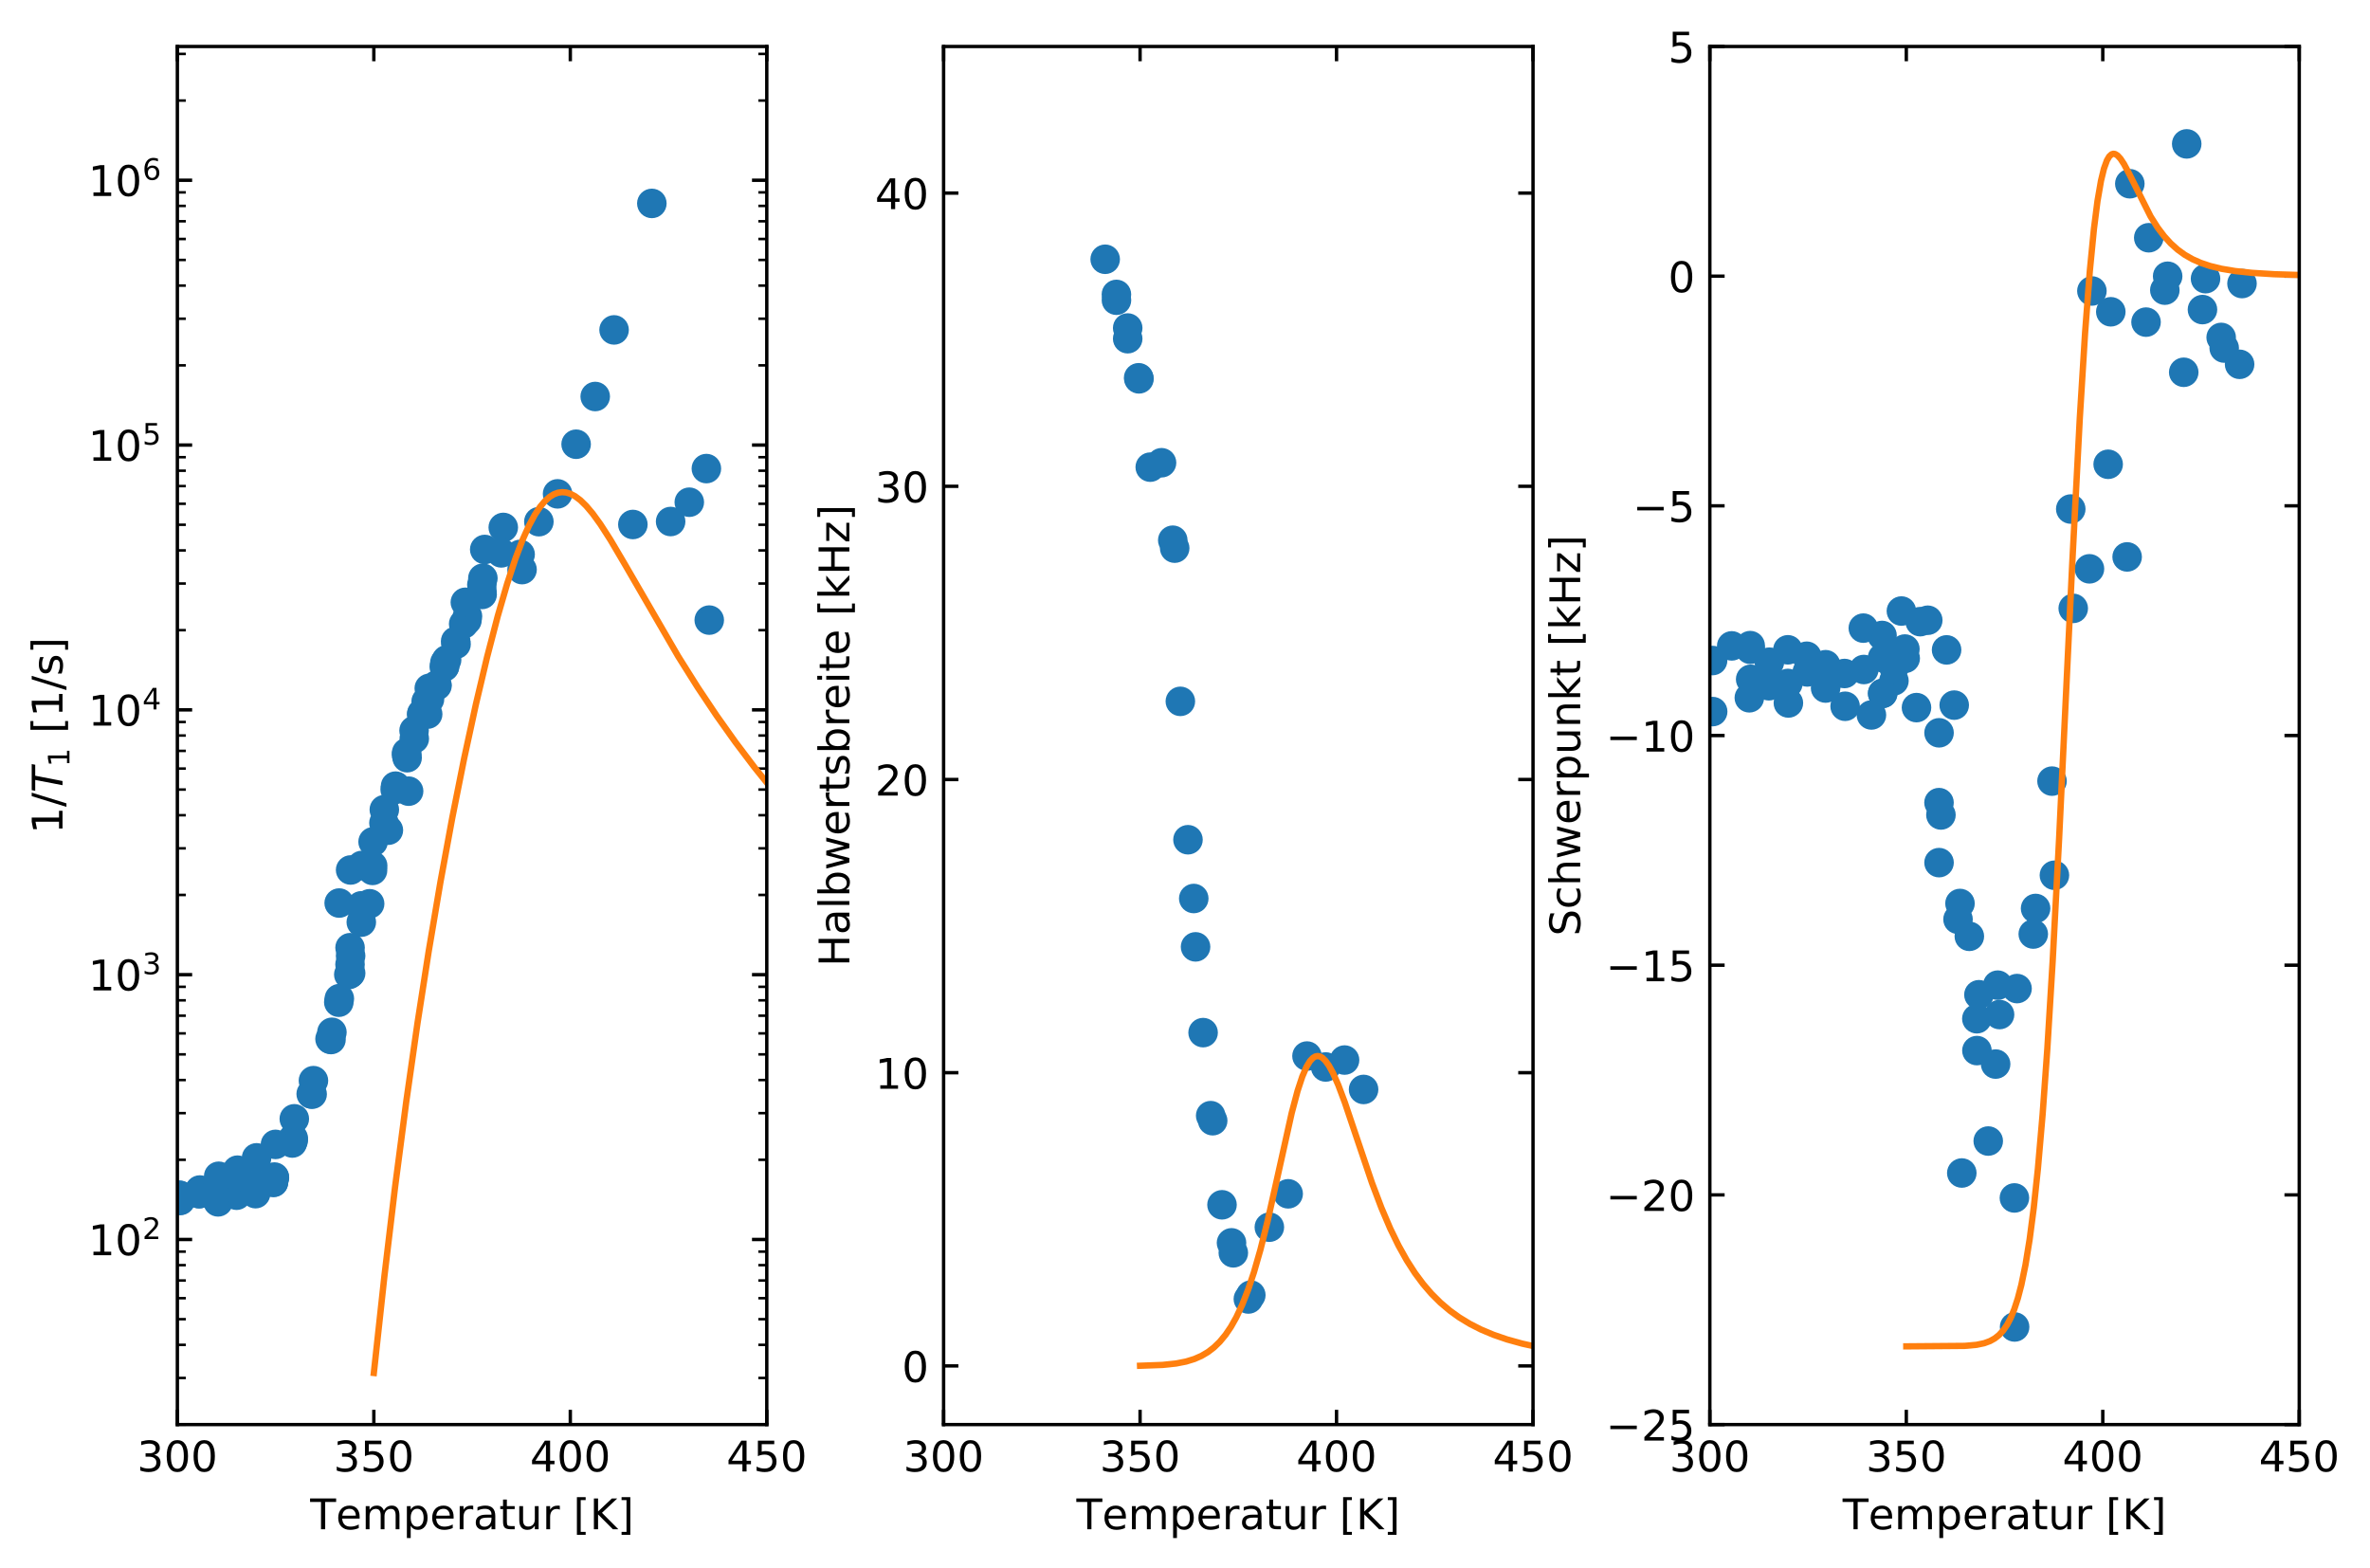 <?xml version="1.0" encoding="utf-8" standalone="no"?>
<!DOCTYPE svg PUBLIC "-//W3C//DTD SVG 1.1//EN"
  "http://www.w3.org/Graphics/SVG/1.1/DTD/svg11.dtd">
<!-- Created with matplotlib (http://matplotlib.org/) -->
<svg height="371.215pt" version="1.1" viewBox="0 0 560.922 371.215" width="560.922pt" xmlns="http://www.w3.org/2000/svg" xmlns:xlink="http://www.w3.org/1999/xlink">
 <defs>
  <style type="text/css">
*{stroke-linecap:butt;stroke-linejoin:round;}
  </style>
 </defs>
 <g id="figure_1">
  <g id="patch_1">
   <path d="M 0 371.215 
L 560.922 371.215 
L 560.922 0 
L 0 0 
z
" style="fill:#ffffff;"/>
  </g>
  <g id="axes_1">
   <g id="patch_2">
    <path d="M 41.978 337.159 
L 181.478 337.159 
L 181.478 10.999 
L 41.978 10.999 
z
" style="fill:#ffffff;"/>
   </g>
   <g id="PathCollection_1">
    <defs>
     <path d="M 0 3 
C 0.796 3 1.559 2.684 2.121 2.121 
C 2.684 1.559 3 0.796 3 0 
C 3 -0.796 2.684 -1.559 2.121 -2.121 
C 1.559 -2.684 0.796 -3 0 -3 
C -0.796 -3 -1.559 -2.684 -2.121 -2.121 
C -2.684 -1.559 -3 -0.796 -3 0 
C -3 0.796 -2.684 1.559 -2.121 2.121 
C -1.559 2.684 -0.796 3 0 3 
z
" id="m9fd16f2d65" style="stroke:#1f77b4;"/>
    </defs>
    <g clip-path="url(#p13c1ba11ef)">
     <use style="fill:#1f77b4;stroke:#1f77b4;" x="114.062" xlink:href="#m9fd16f2d65" y="139.975"/>
     <use style="fill:#1f77b4;stroke:#1f77b4;" x="114.109" xlink:href="#m9fd16f2d65" y="140.69"/>
     <use style="fill:#1f77b4;stroke:#1f77b4;" x="110.64" xlink:href="#m9fd16f2d65" y="145.851"/>
     <use style="fill:#1f77b4;stroke:#1f77b4;" x="110.519" xlink:href="#m9fd16f2d65" y="146.801"/>
     <use style="fill:#1f77b4;stroke:#1f77b4;" x="107.934" xlink:href="#m9fd16f2d65" y="152.467"/>
     <use style="fill:#1f77b4;stroke:#1f77b4;" x="107.841" xlink:href="#m9fd16f2d65" y="151.762"/>
     <use style="fill:#1f77b4;stroke:#1f77b4;" x="105.255" xlink:href="#m9fd16f2d65" y="157.616"/>
     <use style="fill:#1f77b4;stroke:#1f77b4;" x="105.162" xlink:href="#m9fd16f2d65" y="157.839"/>
     <use style="fill:#1f77b4;stroke:#1f77b4;" x="103.423" xlink:href="#m9fd16f2d65" y="162.263"/>
     <use style="fill:#1f77b4;stroke:#1f77b4;" x="103.377" xlink:href="#m9fd16f2d65" y="162.104"/>
     <use style="fill:#1f77b4;stroke:#1f77b4;" x="101.647" xlink:href="#m9fd16f2d65" y="165.502"/>
     <use style="fill:#1f77b4;stroke:#1f77b4;" x="101.6" xlink:href="#m9fd16f2d65" y="162.906"/>
     <use style="fill:#1f77b4;stroke:#1f77b4;" x="99.852" xlink:href="#m9fd16f2d65" y="168.828"/>
     <use style="fill:#1f77b4;stroke:#1f77b4;" x="99.796" xlink:href="#m9fd16f2d65" y="169.108"/>
     <use style="fill:#1f77b4;stroke:#1f77b4;" x="98.048" xlink:href="#m9fd16f2d65" y="174.823"/>
     <use style="fill:#1f77b4;stroke:#1f77b4;" x="98.001" xlink:href="#m9fd16f2d65" y="172.909"/>
     <use style="fill:#1f77b4;stroke:#1f77b4;" x="96.253" xlink:href="#m9fd16f2d65" y="178.127"/>
     <use style="fill:#1f77b4;stroke:#1f77b4;" x="96.206" xlink:href="#m9fd16f2d65" y="178.62"/>
     <use style="fill:#1f77b4;stroke:#1f77b4;" x="93.621" xlink:href="#m9fd16f2d65" y="186.06"/>
     <use style="fill:#1f77b4;stroke:#1f77b4;" x="93.528" xlink:href="#m9fd16f2d65" y="186.855"/>
     <use style="fill:#1f77b4;stroke:#1f77b4;" x="90.961" xlink:href="#m9fd16f2d65" y="191.627"/>
     <use style="fill:#1f77b4;stroke:#1f77b4;" x="90.868" xlink:href="#m9fd16f2d65" y="194.768"/>
     <use style="fill:#1f77b4;stroke:#1f77b4;" x="88.301" xlink:href="#m9fd16f2d65" y="199.23"/>
     <use style="fill:#1f77b4;stroke:#1f77b4;" x="88.199" xlink:href="#m9fd16f2d65" y="204.886"/>
     <use style="fill:#1f77b4;stroke:#1f77b4;" x="85.632" xlink:href="#m9fd16f2d65" y="204.834"/>
     <use style="fill:#1f77b4;stroke:#1f77b4;" x="85.521" xlink:href="#m9fd16f2d65" y="214.384"/>
     <use style="fill:#1f77b4;stroke:#1f77b4;" x="82.982" xlink:href="#m9fd16f2d65" y="205.903"/>
     <use style="fill:#1f77b4;stroke:#1f77b4;" x="82.852" xlink:href="#m9fd16f2d65" y="224.298"/>
     <use style="fill:#1f77b4;stroke:#1f77b4;" x="80.276" xlink:href="#m9fd16f2d65" y="213.727"/>
     <use style="fill:#1f77b4;stroke:#1f77b4;" x="87.976" xlink:href="#m9fd16f2d65" y="205.149"/>
     <use style="fill:#1f77b4;stroke:#1f77b4;" x="88.171" xlink:href="#m9fd16f2d65" y="206.005"/>
     <use style="fill:#1f77b4;stroke:#1f77b4;" x="85.614" xlink:href="#m9fd16f2d65" y="215.073"/>
     <use style="fill:#1f77b4;stroke:#1f77b4;" x="85.511" xlink:href="#m9fd16f2d65" y="218.253"/>
     <use style="fill:#1f77b4;stroke:#1f77b4;" x="82.982" xlink:href="#m9fd16f2d65" y="226.226"/>
     <use style="fill:#1f77b4;stroke:#1f77b4;" x="82.842" xlink:href="#m9fd16f2d65" y="228.255"/>
     <use style="fill:#1f77b4;stroke:#1f77b4;" x="80.313" xlink:href="#m9fd16f2d65" y="236.354"/>
     <use style="fill:#1f77b4;stroke:#1f77b4;" x="80.183" xlink:href="#m9fd16f2d65" y="237.2"/>
     <use style="fill:#1f77b4;stroke:#1f77b4;" x="167.184" xlink:href="#m9fd16f2d65" y="110.902"/>
     <use style="fill:#1f77b4;stroke:#1f77b4;" x="163.139" xlink:href="#m9fd16f2d65" y="118.861"/>
     <use style="fill:#1f77b4;stroke:#1f77b4;" x="158.721" xlink:href="#m9fd16f2d65" y="123.429"/>
     <use style="fill:#1f77b4;stroke:#1f77b4;" x="154.276" xlink:href="#m9fd16f2d65" y="48.142"/>
     <use style="fill:#1f77b4;stroke:#1f77b4;" x="149.784" xlink:href="#m9fd16f2d65" y="124.132"/>
     <use style="fill:#1f77b4;stroke:#1f77b4;" x="145.338" xlink:href="#m9fd16f2d65" y="78.08"/>
     <use style="fill:#1f77b4;stroke:#1f77b4;" x="140.874" xlink:href="#m9fd16f2d65" y="93.843"/>
     <use style="fill:#1f77b4;stroke:#1f77b4;" x="136.355" xlink:href="#m9fd16f2d65" y="105.137"/>
     <use style="fill:#1f77b4;stroke:#1f77b4;" x="131.965" xlink:href="#m9fd16f2d65" y="116.881"/>
     <use style="fill:#1f77b4;stroke:#1f77b4;" x="127.538" xlink:href="#m9fd16f2d65" y="123.469"/>
     <use style="fill:#1f77b4;stroke:#1f77b4;" x="123.102" xlink:href="#m9fd16f2d65" y="131.214"/>
     <use style="fill:#1f77b4;stroke:#1f77b4;" x="118.638" xlink:href="#m9fd16f2d65" y="130.852"/>
     <use style="fill:#1f77b4;stroke:#1f77b4;" x="114.286" xlink:href="#m9fd16f2d65" y="136.851"/>
     <use style="fill:#1f77b4;stroke:#1f77b4;" x="114.044" xlink:href="#m9fd16f2d65" y="138.39"/>
     <use style="fill:#1f77b4;stroke:#1f77b4;" x="109.738" xlink:href="#m9fd16f2d65" y="147.676"/>
     <use style="fill:#1f77b4;stroke:#1f77b4;" x="105.283" xlink:href="#m9fd16f2d65" y="156.855"/>
     <use style="fill:#1f77b4;stroke:#1f77b4;" x="100.866" xlink:href="#m9fd16f2d65" y="166.009"/>
     <use style="fill:#1f77b4;stroke:#1f77b4;" x="96.355" xlink:href="#m9fd16f2d65" y="179.334"/>
     <use style="fill:#1f77b4;stroke:#1f77b4;" x="167.863" xlink:href="#m9fd16f2d65" y="146.763"/>
     <use style="fill:#1f77b4;stroke:#1f77b4;" x="123.558" xlink:href="#m9fd16f2d65" y="134.81"/>
     <use style="fill:#1f77b4;stroke:#1f77b4;" x="119.112" xlink:href="#m9fd16f2d65" y="124.829"/>
     <use style="fill:#1f77b4;stroke:#1f77b4;" x="114.723" xlink:href="#m9fd16f2d65" y="130.048"/>
     <use style="fill:#1f77b4;stroke:#1f77b4;" x="110.138" xlink:href="#m9fd16f2d65" y="142.547"/>
     <use style="fill:#1f77b4;stroke:#1f77b4;" x="105.702" xlink:href="#m9fd16f2d65" y="156.179"/>
     <use style="fill:#1f77b4;stroke:#1f77b4;" x="101.219" xlink:href="#m9fd16f2d65" y="169.011"/>
     <use style="fill:#1f77b4;stroke:#1f77b4;" x="96.709" xlink:href="#m9fd16f2d65" y="187.25"/>
     <use style="fill:#1f77b4;stroke:#1f77b4;" x="16.096" xlink:href="#m9fd16f2d65" y="281.998"/>
     <use style="fill:#1f77b4;stroke:#1f77b4;" x="15.975" xlink:href="#m9fd16f2d65" y="282.391"/>
     <use style="fill:#1f77b4;stroke:#1f77b4;" x="24.624" xlink:href="#m9fd16f2d65" y="282.846"/>
     <use style="fill:#1f77b4;stroke:#1f77b4;" x="24.848" xlink:href="#m9fd16f2d65" y="282.65"/>
     <use style="fill:#1f77b4;stroke:#1f77b4;" x="33.534" xlink:href="#m9fd16f2d65" y="283.144"/>
     <use style="fill:#1f77b4;stroke:#1f77b4;" x="33.766" xlink:href="#m9fd16f2d65" y="283.019"/>
     <use style="fill:#1f77b4;stroke:#1f77b4;" x="42.425" xlink:href="#m9fd16f2d65" y="282.856"/>
     <use style="fill:#1f77b4;stroke:#1f77b4;" x="42.657" xlink:href="#m9fd16f2d65" y="282.987"/>
     <use style="fill:#1f77b4;stroke:#1f77b4;" x="51.39" xlink:href="#m9fd16f2d65" y="282.893"/>
     <use style="fill:#1f77b4;stroke:#1f77b4;" x="51.566" xlink:href="#m9fd16f2d65" y="282.872"/>
     <use style="fill:#1f77b4;stroke:#1f77b4;" x="60.234" xlink:href="#m9fd16f2d65" y="280.699"/>
     <use style="fill:#1f77b4;stroke:#1f77b4;" x="60.476" xlink:href="#m9fd16f2d65" y="280.593"/>
     <use style="fill:#1f77b4;stroke:#1f77b4;" x="69.209" xlink:href="#m9fd16f2d65" y="269.897"/>
     <use style="fill:#1f77b4;stroke:#1f77b4;" x="69.404" xlink:href="#m9fd16f2d65" y="269.391"/>
     <use style="fill:#1f77b4;stroke:#1f77b4;" x="47.288" xlink:href="#m9fd16f2d65" y="281.814"/>
     <use style="fill:#1f77b4;stroke:#1f77b4;" x="47.14" xlink:href="#m9fd16f2d65" y="282.534"/>
     <use style="fill:#1f77b4;stroke:#1f77b4;" x="51.362" xlink:href="#m9fd16f2d65" y="282.052"/>
     <use style="fill:#1f77b4;stroke:#1f77b4;" x="51.576" xlink:href="#m9fd16f2d65" y="282.879"/>
     <use style="fill:#1f77b4;stroke:#1f77b4;" x="55.751" xlink:href="#m9fd16f2d65" y="282.415"/>
     <use style="fill:#1f77b4;stroke:#1f77b4;" x="55.993" xlink:href="#m9fd16f2d65" y="282.88"/>
     <use style="fill:#1f77b4;stroke:#1f77b4;" x="60.281" xlink:href="#m9fd16f2d65" y="281.813"/>
     <use style="fill:#1f77b4;stroke:#1f77b4;" x="60.485" xlink:href="#m9fd16f2d65" y="282.509"/>
     <use style="fill:#1f77b4;stroke:#1f77b4;" x="64.726" xlink:href="#m9fd16f2d65" y="279.849"/>
     <use style="fill:#1f77b4;stroke:#1f77b4;" x="64.949" xlink:href="#m9fd16f2d65" y="278.787"/>
     <use style="fill:#1f77b4;stroke:#1f77b4;" x="69.181" xlink:href="#m9fd16f2d65" y="270.524"/>
     <use style="fill:#1f77b4;stroke:#1f77b4;" x="69.413" xlink:href="#m9fd16f2d65" y="269.877"/>
     <use style="fill:#1f77b4;stroke:#1f77b4;" x="73.654" xlink:href="#m9fd16f2d65" y="258.905"/>
     <use style="fill:#1f77b4;stroke:#1f77b4;" x="73.877" xlink:href="#m9fd16f2d65" y="258.963"/>
     <use style="fill:#1f77b4;stroke:#1f77b4;" x="78.109" xlink:href="#m9fd16f2d65" y="245.895"/>
     <use style="fill:#1f77b4;stroke:#1f77b4;" x="78.341" xlink:href="#m9fd16f2d65" y="246.031"/>
     <use style="fill:#1f77b4;stroke:#1f77b4;" x="82.554" xlink:href="#m9fd16f2d65" y="230.647"/>
     <use style="fill:#1f77b4;stroke:#1f77b4;" x="82.768" xlink:href="#m9fd16f2d65" y="230.484"/>
     <use style="fill:#1f77b4;stroke:#1f77b4;" x="47.307" xlink:href="#m9fd16f2d65" y="281.648"/>
     <use style="fill:#1f77b4;stroke:#1f77b4;" x="47.121" xlink:href="#m9fd16f2d65" y="282.489"/>
     <use style="fill:#1f77b4;stroke:#1f77b4;" x="51.362" xlink:href="#m9fd16f2d65" y="282.146"/>
     <use style="fill:#1f77b4;stroke:#1f77b4;" x="51.576" xlink:href="#m9fd16f2d65" y="282.609"/>
     <use style="fill:#1f77b4;stroke:#1f77b4;" x="55.789" xlink:href="#m9fd16f2d65" y="282.218"/>
     <use style="fill:#1f77b4;stroke:#1f77b4;" x="55.975" xlink:href="#m9fd16f2d65" y="282.578"/>
     <use style="fill:#1f77b4;stroke:#1f77b4;" x="60.271" xlink:href="#m9fd16f2d65" y="281.653"/>
     <use style="fill:#1f77b4;stroke:#1f77b4;" x="60.467" xlink:href="#m9fd16f2d65" y="282.254"/>
     <use style="fill:#1f77b4;stroke:#1f77b4;" x="64.717" xlink:href="#m9fd16f2d65" y="279.771"/>
     <use style="fill:#1f77b4;stroke:#1f77b4;" x="64.94" xlink:href="#m9fd16f2d65" y="278.577"/>
     <use style="fill:#1f77b4;stroke:#1f77b4;" x="24.857" xlink:href="#m9fd16f2d65" y="282.454"/>
     <use style="fill:#1f77b4;stroke:#1f77b4;" x="33.58" xlink:href="#m9fd16f2d65" y="283.066"/>
     <use style="fill:#1f77b4;stroke:#1f77b4;" x="42.62" xlink:href="#m9fd16f2d65" y="284.14"/>
     <use style="fill:#1f77b4;stroke:#1f77b4;" x="42.713" xlink:href="#m9fd16f2d65" y="284.022"/>
     <use style="fill:#1f77b4;stroke:#1f77b4;" x="51.306" xlink:href="#m9fd16f2d65" y="283.617"/>
     <use style="fill:#1f77b4;stroke:#1f77b4;" x="51.613" xlink:href="#m9fd16f2d65" y="284.451"/>
     <use style="fill:#1f77b4;stroke:#1f77b4;" x="-1" xlink:href="#m9fd16f2d65" y="279.102"/>
     <use style="fill:#1f77b4;stroke:#1f77b4;" x="-1" xlink:href="#m9fd16f2d65" y="279.225"/>
     <use style="fill:#1f77b4;stroke:#1f77b4;" x="6.833" xlink:href="#m9fd16f2d65" y="281.357"/>
     <use style="fill:#1f77b4;stroke:#1f77b4;" x="15.706" xlink:href="#m9fd16f2d65" y="281.63"/>
     <use style="fill:#1f77b4;stroke:#1f77b4;" x="24.569" xlink:href="#m9fd16f2d65" y="281.823"/>
     <use style="fill:#1f77b4;stroke:#1f77b4;" x="91.919" xlink:href="#m9fd16f2d65" y="196.486"/>
     <use style="fill:#1f77b4;stroke:#1f77b4;" x="87.483" xlink:href="#m9fd16f2d65" y="213.897"/>
     <use style="fill:#1f77b4;stroke:#1f77b4;" x="82.991" xlink:href="#m9fd16f2d65" y="230.327"/>
     <use style="fill:#1f77b4;stroke:#1f77b4;" x="78.555" xlink:href="#m9fd16f2d65" y="244.317"/>
     <use style="fill:#1f77b4;stroke:#1f77b4;" x="74.184" xlink:href="#m9fd16f2d65" y="255.764"/>
     <use style="fill:#1f77b4;stroke:#1f77b4;" x="69.655" xlink:href="#m9fd16f2d65" y="264.792"/>
     <use style="fill:#1f77b4;stroke:#1f77b4;" x="65.2" xlink:href="#m9fd16f2d65" y="270.848"/>
     <use style="fill:#1f77b4;stroke:#1f77b4;" x="60.727" xlink:href="#m9fd16f2d65" y="274.032"/>
     <use style="fill:#1f77b4;stroke:#1f77b4;" x="56.207" xlink:href="#m9fd16f2d65" y="276.951"/>
     <use style="fill:#1f77b4;stroke:#1f77b4;" x="51.762" xlink:href="#m9fd16f2d65" y="278.39"/>
    </g>
   </g>
   <g id="matplotlib.axis_1">
    <g id="xtick_1">
     <g id="line2d_1">
      <defs>
       <path d="M 0 0 
L 0 -3.5 
" id="m024fe7958b" style="stroke:#000000;stroke-width:0.8;"/>
      </defs>
      <g>
       <use style="stroke:#000000;stroke-width:0.8;" x="41.978" xlink:href="#m024fe7958b" y="337.159"/>
      </g>
     </g>
     <g id="line2d_2">
      <defs>
       <path d="M 0 0 
L 0 3.5 
" id="mc6da757b1c" style="stroke:#000000;stroke-width:0.8;"/>
      </defs>
      <g>
       <use style="stroke:#000000;stroke-width:0.8;" x="41.978" xlink:href="#mc6da757b1c" y="10.999"/>
      </g>
     </g>
     <g id="text_1">
      <!-- 300 -->
      <defs>
       <path d="M 40.578 39.312 
Q 47.656 37.797 51.625 33 
Q 55.609 28.219 55.609 21.188 
Q 55.609 10.406 48.188 4.484 
Q 40.766 -1.422 27.094 -1.422 
Q 22.516 -1.422 17.656 -0.516 
Q 12.797 0.391 7.625 2.203 
L 7.625 11.719 
Q 11.719 9.328 16.594 8.109 
Q 21.484 6.891 26.812 6.891 
Q 36.078 6.891 40.938 10.547 
Q 45.797 14.203 45.797 21.188 
Q 45.797 27.641 41.281 31.266 
Q 36.766 34.906 28.719 34.906 
L 20.219 34.906 
L 20.219 43.016 
L 29.109 43.016 
Q 36.375 43.016 40.234 45.922 
Q 44.094 48.828 44.094 54.297 
Q 44.094 59.906 40.109 62.906 
Q 36.141 65.922 28.719 65.922 
Q 24.656 65.922 20.016 65.031 
Q 15.375 64.156 9.812 62.312 
L 9.812 71.094 
Q 15.438 72.656 20.344 73.438 
Q 25.25 74.219 29.594 74.219 
Q 40.828 74.219 47.359 69.109 
Q 53.906 64.016 53.906 55.328 
Q 53.906 49.266 50.438 45.094 
Q 46.969 40.922 40.578 39.312 
z
" id="DejaVuSans-33"/>
       <path d="M 31.781 66.406 
Q 24.172 66.406 20.328 58.906 
Q 16.5 51.422 16.5 36.375 
Q 16.5 21.391 20.328 13.891 
Q 24.172 6.391 31.781 6.391 
Q 39.453 6.391 43.281 13.891 
Q 47.125 21.391 47.125 36.375 
Q 47.125 51.422 43.281 58.906 
Q 39.453 66.406 31.781 66.406 
z
M 31.781 74.219 
Q 44.047 74.219 50.516 64.516 
Q 56.984 54.828 56.984 36.375 
Q 56.984 17.969 50.516 8.266 
Q 44.047 -1.422 31.781 -1.422 
Q 19.531 -1.422 13.062 8.266 
Q 6.594 17.969 6.594 36.375 
Q 6.594 54.828 13.062 64.516 
Q 19.531 74.219 31.781 74.219 
z
" id="DejaVuSans-30"/>
      </defs>
      <g transform="translate(32.434 348.258)scale(0.1 -0.1)">
       <use xlink:href="#DejaVuSans-33"/>
       <use x="63.623" xlink:href="#DejaVuSans-30"/>
       <use x="127.246" xlink:href="#DejaVuSans-30"/>
      </g>
     </g>
    </g>
    <g id="xtick_2">
     <g id="line2d_3">
      <g>
       <use style="stroke:#000000;stroke-width:0.8;" x="88.478" xlink:href="#m024fe7958b" y="337.159"/>
      </g>
     </g>
     <g id="line2d_4">
      <g>
       <use style="stroke:#000000;stroke-width:0.8;" x="88.478" xlink:href="#mc6da757b1c" y="10.999"/>
      </g>
     </g>
     <g id="text_2">
      <!-- 350 -->
      <defs>
       <path d="M 10.797 72.906 
L 49.516 72.906 
L 49.516 64.594 
L 19.828 64.594 
L 19.828 46.734 
Q 21.969 47.469 24.109 47.828 
Q 26.266 48.188 28.422 48.188 
Q 40.625 48.188 47.75 41.5 
Q 54.891 34.812 54.891 23.391 
Q 54.891 11.625 47.562 5.094 
Q 40.234 -1.422 26.906 -1.422 
Q 22.312 -1.422 17.547 -0.641 
Q 12.797 0.141 7.719 1.703 
L 7.719 11.625 
Q 12.109 9.234 16.797 8.062 
Q 21.484 6.891 26.703 6.891 
Q 35.156 6.891 40.078 11.328 
Q 45.016 15.766 45.016 23.391 
Q 45.016 31 40.078 35.438 
Q 35.156 39.891 26.703 39.891 
Q 22.75 39.891 18.812 39.016 
Q 14.891 38.141 10.797 36.281 
z
" id="DejaVuSans-35"/>
      </defs>
      <g transform="translate(78.934 348.258)scale(0.1 -0.1)">
       <use xlink:href="#DejaVuSans-33"/>
       <use x="63.623" xlink:href="#DejaVuSans-35"/>
       <use x="127.246" xlink:href="#DejaVuSans-30"/>
      </g>
     </g>
    </g>
    <g id="xtick_3">
     <g id="line2d_5">
      <g>
       <use style="stroke:#000000;stroke-width:0.8;" x="134.978" xlink:href="#m024fe7958b" y="337.159"/>
      </g>
     </g>
     <g id="line2d_6">
      <g>
       <use style="stroke:#000000;stroke-width:0.8;" x="134.978" xlink:href="#mc6da757b1c" y="10.999"/>
      </g>
     </g>
     <g id="text_3">
      <!-- 400 -->
      <defs>
       <path d="M 37.797 64.312 
L 12.891 25.391 
L 37.797 25.391 
z
M 35.203 72.906 
L 47.609 72.906 
L 47.609 25.391 
L 58.016 25.391 
L 58.016 17.188 
L 47.609 17.188 
L 47.609 0 
L 37.797 0 
L 37.797 17.188 
L 4.891 17.188 
L 4.891 26.703 
z
" id="DejaVuSans-34"/>
      </defs>
      <g transform="translate(125.434 348.258)scale(0.1 -0.1)">
       <use xlink:href="#DejaVuSans-34"/>
       <use x="63.623" xlink:href="#DejaVuSans-30"/>
       <use x="127.246" xlink:href="#DejaVuSans-30"/>
      </g>
     </g>
    </g>
    <g id="xtick_4">
     <g id="line2d_7">
      <g>
       <use style="stroke:#000000;stroke-width:0.8;" x="181.478" xlink:href="#m024fe7958b" y="337.159"/>
      </g>
     </g>
     <g id="line2d_8">
      <g>
       <use style="stroke:#000000;stroke-width:0.8;" x="181.478" xlink:href="#mc6da757b1c" y="10.999"/>
      </g>
     </g>
     <g id="text_4">
      <!-- 450 -->
      <g transform="translate(171.934 348.258)scale(0.1 -0.1)">
       <use xlink:href="#DejaVuSans-34"/>
       <use x="63.623" xlink:href="#DejaVuSans-35"/>
       <use x="127.246" xlink:href="#DejaVuSans-30"/>
      </g>
     </g>
    </g>
    <g id="text_5">
     <!-- Temperatur [K] -->
     <defs>
      <path d="M -0.297 72.906 
L 61.375 72.906 
L 61.375 64.594 
L 35.5 64.594 
L 35.5 0 
L 25.594 0 
L 25.594 64.594 
L -0.297 64.594 
z
" id="DejaVuSans-54"/>
      <path d="M 56.203 29.594 
L 56.203 25.203 
L 14.891 25.203 
Q 15.484 15.922 20.484 11.062 
Q 25.484 6.203 34.422 6.203 
Q 39.594 6.203 44.453 7.469 
Q 49.312 8.734 54.109 11.281 
L 54.109 2.781 
Q 49.266 0.734 44.188 -0.344 
Q 39.109 -1.422 33.891 -1.422 
Q 20.797 -1.422 13.156 6.188 
Q 5.516 13.812 5.516 26.812 
Q 5.516 40.234 12.766 48.109 
Q 20.016 56 32.328 56 
Q 43.359 56 49.781 48.891 
Q 56.203 41.797 56.203 29.594 
z
M 47.219 32.234 
Q 47.125 39.594 43.094 43.984 
Q 39.062 48.391 32.422 48.391 
Q 24.906 48.391 20.391 44.141 
Q 15.875 39.891 15.188 32.172 
z
" id="DejaVuSans-65"/>
      <path d="M 52 44.188 
Q 55.375 50.25 60.062 53.125 
Q 64.75 56 71.094 56 
Q 79.641 56 84.281 50.016 
Q 88.922 44.047 88.922 33.016 
L 88.922 0 
L 79.891 0 
L 79.891 32.719 
Q 79.891 40.578 77.094 44.375 
Q 74.312 48.188 68.609 48.188 
Q 61.625 48.188 57.562 43.547 
Q 53.516 38.922 53.516 30.906 
L 53.516 0 
L 44.484 0 
L 44.484 32.719 
Q 44.484 40.625 41.703 44.406 
Q 38.922 48.188 33.109 48.188 
Q 26.219 48.188 22.156 43.531 
Q 18.109 38.875 18.109 30.906 
L 18.109 0 
L 9.078 0 
L 9.078 54.688 
L 18.109 54.688 
L 18.109 46.188 
Q 21.188 51.219 25.484 53.609 
Q 29.781 56 35.688 56 
Q 41.656 56 45.828 52.969 
Q 50 49.953 52 44.188 
z
" id="DejaVuSans-6d"/>
      <path d="M 18.109 8.203 
L 18.109 -20.797 
L 9.078 -20.797 
L 9.078 54.688 
L 18.109 54.688 
L 18.109 46.391 
Q 20.953 51.266 25.266 53.625 
Q 29.594 56 35.594 56 
Q 45.562 56 51.781 48.094 
Q 58.016 40.188 58.016 27.297 
Q 58.016 14.406 51.781 6.484 
Q 45.562 -1.422 35.594 -1.422 
Q 29.594 -1.422 25.266 0.953 
Q 20.953 3.328 18.109 8.203 
z
M 48.688 27.297 
Q 48.688 37.203 44.609 42.844 
Q 40.531 48.484 33.406 48.484 
Q 26.266 48.484 22.188 42.844 
Q 18.109 37.203 18.109 27.297 
Q 18.109 17.391 22.188 11.75 
Q 26.266 6.109 33.406 6.109 
Q 40.531 6.109 44.609 11.75 
Q 48.688 17.391 48.688 27.297 
z
" id="DejaVuSans-70"/>
      <path d="M 41.109 46.297 
Q 39.594 47.172 37.812 47.578 
Q 36.031 48 33.891 48 
Q 26.266 48 22.188 43.047 
Q 18.109 38.094 18.109 28.812 
L 18.109 0 
L 9.078 0 
L 9.078 54.688 
L 18.109 54.688 
L 18.109 46.188 
Q 20.953 51.172 25.484 53.578 
Q 30.031 56 36.531 56 
Q 37.453 56 38.578 55.875 
Q 39.703 55.766 41.062 55.516 
z
" id="DejaVuSans-72"/>
      <path d="M 34.281 27.484 
Q 23.391 27.484 19.188 25 
Q 14.984 22.516 14.984 16.5 
Q 14.984 11.719 18.141 8.906 
Q 21.297 6.109 26.703 6.109 
Q 34.188 6.109 38.703 11.406 
Q 43.219 16.703 43.219 25.484 
L 43.219 27.484 
z
M 52.203 31.203 
L 52.203 0 
L 43.219 0 
L 43.219 8.297 
Q 40.141 3.328 35.547 0.953 
Q 30.953 -1.422 24.312 -1.422 
Q 15.922 -1.422 10.953 3.297 
Q 6 8.016 6 15.922 
Q 6 25.141 12.172 29.828 
Q 18.359 34.516 30.609 34.516 
L 43.219 34.516 
L 43.219 35.406 
Q 43.219 41.609 39.141 45 
Q 35.062 48.391 27.688 48.391 
Q 23 48.391 18.547 47.266 
Q 14.109 46.141 10.016 43.891 
L 10.016 52.203 
Q 14.938 54.109 19.578 55.047 
Q 24.219 56 28.609 56 
Q 40.484 56 46.344 49.844 
Q 52.203 43.703 52.203 31.203 
z
" id="DejaVuSans-61"/>
      <path d="M 18.312 70.219 
L 18.312 54.688 
L 36.812 54.688 
L 36.812 47.703 
L 18.312 47.703 
L 18.312 18.016 
Q 18.312 11.328 20.141 9.422 
Q 21.969 7.516 27.594 7.516 
L 36.812 7.516 
L 36.812 0 
L 27.594 0 
Q 17.188 0 13.234 3.875 
Q 9.281 7.766 9.281 18.016 
L 9.281 47.703 
L 2.688 47.703 
L 2.688 54.688 
L 9.281 54.688 
L 9.281 70.219 
z
" id="DejaVuSans-74"/>
      <path d="M 8.5 21.578 
L 8.5 54.688 
L 17.484 54.688 
L 17.484 21.922 
Q 17.484 14.156 20.5 10.266 
Q 23.531 6.391 29.594 6.391 
Q 36.859 6.391 41.078 11.031 
Q 45.312 15.672 45.312 23.688 
L 45.312 54.688 
L 54.297 54.688 
L 54.297 0 
L 45.312 0 
L 45.312 8.406 
Q 42.047 3.422 37.719 1 
Q 33.406 -1.422 27.688 -1.422 
Q 18.266 -1.422 13.375 4.438 
Q 8.5 10.297 8.5 21.578 
z
M 31.109 56 
z
" id="DejaVuSans-75"/>
      <path id="DejaVuSans-20"/>
      <path d="M 8.594 75.984 
L 29.297 75.984 
L 29.297 69 
L 17.578 69 
L 17.578 -6.203 
L 29.297 -6.203 
L 29.297 -13.188 
L 8.594 -13.188 
z
" id="DejaVuSans-5b"/>
      <path d="M 9.812 72.906 
L 19.672 72.906 
L 19.672 42.094 
L 52.391 72.906 
L 65.094 72.906 
L 28.906 38.922 
L 67.672 0 
L 54.688 0 
L 19.672 35.109 
L 19.672 0 
L 9.812 0 
z
" id="DejaVuSans-4b"/>
      <path d="M 30.422 75.984 
L 30.422 -13.188 
L 9.719 -13.188 
L 9.719 -6.203 
L 21.391 -6.203 
L 21.391 69 
L 9.719 69 
L 9.719 75.984 
z
" id="DejaVuSans-5d"/>
     </defs>
     <g transform="translate(73.416 361.936)scale(0.1 -0.1)">
      <use xlink:href="#DejaVuSans-54"/>
      <use x="60.818" xlink:href="#DejaVuSans-65"/>
      <use x="122.342" xlink:href="#DejaVuSans-6d"/>
      <use x="219.754" xlink:href="#DejaVuSans-70"/>
      <use x="283.23" xlink:href="#DejaVuSans-65"/>
      <use x="344.754" xlink:href="#DejaVuSans-72"/>
      <use x="385.867" xlink:href="#DejaVuSans-61"/>
      <use x="447.146" xlink:href="#DejaVuSans-74"/>
      <use x="486.355" xlink:href="#DejaVuSans-75"/>
      <use x="549.734" xlink:href="#DejaVuSans-72"/>
      <use x="590.848" xlink:href="#DejaVuSans-20"/>
      <use x="622.635" xlink:href="#DejaVuSans-5b"/>
      <use x="661.648" xlink:href="#DejaVuSans-4b"/>
      <use x="727.225" xlink:href="#DejaVuSans-5d"/>
     </g>
    </g>
   </g>
   <g id="matplotlib.axis_2">
    <g id="ytick_1">
     <g id="line2d_9">
      <defs>
       <path d="M 0 0 
L 3.5 0 
" id="me8af9d1bc3" style="stroke:#000000;stroke-width:0.8;"/>
      </defs>
      <g>
       <use style="stroke:#000000;stroke-width:0.8;" x="41.978" xlink:href="#me8af9d1bc3" y="293.352"/>
      </g>
     </g>
     <g id="line2d_10">
      <defs>
       <path d="M 0 0 
L -3.5 0 
" id="me9a1552b8b" style="stroke:#000000;stroke-width:0.8;"/>
      </defs>
      <g>
       <use style="stroke:#000000;stroke-width:0.8;" x="181.478" xlink:href="#me9a1552b8b" y="293.352"/>
      </g>
     </g>
     <g id="text_6">
      <!-- $\mathdefault{10^{2}}$ -->
      <defs>
       <path d="M 12.406 8.297 
L 28.516 8.297 
L 28.516 63.922 
L 10.984 60.406 
L 10.984 69.391 
L 28.422 72.906 
L 38.281 72.906 
L 38.281 8.297 
L 54.391 8.297 
L 54.391 0 
L 12.406 0 
z
" id="DejaVuSans-31"/>
       <path d="M 19.188 8.297 
L 53.609 8.297 
L 53.609 0 
L 7.328 0 
L 7.328 8.297 
Q 12.938 14.109 22.625 23.891 
Q 32.328 33.688 34.812 36.531 
Q 39.547 41.844 41.422 45.531 
Q 43.312 49.219 43.312 52.781 
Q 43.312 58.594 39.234 62.25 
Q 35.156 65.922 28.609 65.922 
Q 23.969 65.922 18.812 64.312 
Q 13.672 62.703 7.812 59.422 
L 7.812 69.391 
Q 13.766 71.781 18.938 73 
Q 24.125 74.219 28.422 74.219 
Q 39.75 74.219 46.484 68.547 
Q 53.219 62.891 53.219 53.422 
Q 53.219 48.922 51.531 44.891 
Q 49.859 40.875 45.406 35.406 
Q 44.188 33.984 37.641 27.219 
Q 31.109 20.453 19.188 8.297 
z
" id="DejaVuSans-32"/>
      </defs>
      <g transform="translate(20.878 297.152)scale(0.1 -0.1)">
       <use transform="translate(0 0.766)" xlink:href="#DejaVuSans-31"/>
       <use transform="translate(63.623 0.766)" xlink:href="#DejaVuSans-30"/>
       <use transform="translate(128.203 39.047)scale(0.7)" xlink:href="#DejaVuSans-32"/>
      </g>
     </g>
    </g>
    <g id="ytick_2">
     <g id="line2d_11">
      <g>
       <use style="stroke:#000000;stroke-width:0.8;" x="41.978" xlink:href="#me8af9d1bc3" y="230.679"/>
      </g>
     </g>
     <g id="line2d_12">
      <g>
       <use style="stroke:#000000;stroke-width:0.8;" x="181.478" xlink:href="#me9a1552b8b" y="230.679"/>
      </g>
     </g>
     <g id="text_7">
      <!-- $\mathdefault{10^{3}}$ -->
      <g transform="translate(20.878 234.478)scale(0.1 -0.1)">
       <use transform="translate(0 0.766)" xlink:href="#DejaVuSans-31"/>
       <use transform="translate(63.623 0.766)" xlink:href="#DejaVuSans-30"/>
       <use transform="translate(128.203 39.047)scale(0.7)" xlink:href="#DejaVuSans-33"/>
      </g>
     </g>
    </g>
    <g id="ytick_3">
     <g id="line2d_13">
      <g>
       <use style="stroke:#000000;stroke-width:0.8;" x="41.978" xlink:href="#me8af9d1bc3" y="168.006"/>
      </g>
     </g>
     <g id="line2d_14">
      <g>
       <use style="stroke:#000000;stroke-width:0.8;" x="181.478" xlink:href="#me9a1552b8b" y="168.006"/>
      </g>
     </g>
     <g id="text_8">
      <!-- $\mathdefault{10^{4}}$ -->
      <g transform="translate(20.878 171.805)scale(0.1 -0.1)">
       <use transform="translate(0 0.684)" xlink:href="#DejaVuSans-31"/>
       <use transform="translate(63.623 0.684)" xlink:href="#DejaVuSans-30"/>
       <use transform="translate(128.203 38.966)scale(0.7)" xlink:href="#DejaVuSans-34"/>
      </g>
     </g>
    </g>
    <g id="ytick_4">
     <g id="line2d_15">
      <g>
       <use style="stroke:#000000;stroke-width:0.8;" x="41.978" xlink:href="#me8af9d1bc3" y="105.332"/>
      </g>
     </g>
     <g id="line2d_16">
      <g>
       <use style="stroke:#000000;stroke-width:0.8;" x="181.478" xlink:href="#me9a1552b8b" y="105.332"/>
      </g>
     </g>
     <g id="text_9">
      <!-- $\mathdefault{10^{5}}$ -->
      <g transform="translate(20.878 109.131)scale(0.1 -0.1)">
       <use transform="translate(0 0.684)" xlink:href="#DejaVuSans-31"/>
       <use transform="translate(63.623 0.684)" xlink:href="#DejaVuSans-30"/>
       <use transform="translate(128.203 38.966)scale(0.7)" xlink:href="#DejaVuSans-35"/>
      </g>
     </g>
    </g>
    <g id="ytick_5">
     <g id="line2d_17">
      <g>
       <use style="stroke:#000000;stroke-width:0.8;" x="41.978" xlink:href="#me8af9d1bc3" y="42.659"/>
      </g>
     </g>
     <g id="line2d_18">
      <g>
       <use style="stroke:#000000;stroke-width:0.8;" x="181.478" xlink:href="#me9a1552b8b" y="42.659"/>
      </g>
     </g>
     <g id="text_10">
      <!-- $\mathdefault{10^{6}}$ -->
      <defs>
       <path d="M 33.016 40.375 
Q 26.375 40.375 22.484 35.828 
Q 18.609 31.297 18.609 23.391 
Q 18.609 15.531 22.484 10.953 
Q 26.375 6.391 33.016 6.391 
Q 39.656 6.391 43.531 10.953 
Q 47.406 15.531 47.406 23.391 
Q 47.406 31.297 43.531 35.828 
Q 39.656 40.375 33.016 40.375 
z
M 52.594 71.297 
L 52.594 62.312 
Q 48.875 64.062 45.094 64.984 
Q 41.312 65.922 37.594 65.922 
Q 27.828 65.922 22.672 59.328 
Q 17.531 52.734 16.797 39.406 
Q 19.672 43.656 24.016 45.922 
Q 28.375 48.188 33.594 48.188 
Q 44.578 48.188 50.953 41.516 
Q 57.328 34.859 57.328 23.391 
Q 57.328 12.156 50.688 5.359 
Q 44.047 -1.422 33.016 -1.422 
Q 20.359 -1.422 13.672 8.266 
Q 6.984 17.969 6.984 36.375 
Q 6.984 53.656 15.188 63.938 
Q 23.391 74.219 37.203 74.219 
Q 40.922 74.219 44.703 73.484 
Q 48.484 72.75 52.594 71.297 
z
" id="DejaVuSans-36"/>
      </defs>
      <g transform="translate(20.878 46.458)scale(0.1 -0.1)">
       <use transform="translate(0 0.766)" xlink:href="#DejaVuSans-31"/>
       <use transform="translate(63.623 0.766)" xlink:href="#DejaVuSans-30"/>
       <use transform="translate(128.203 39.047)scale(0.7)" xlink:href="#DejaVuSans-36"/>
      </g>
     </g>
    </g>
    <g id="ytick_6">
     <g id="line2d_19">
      <defs>
       <path d="M 0 0 
L 2 0 
" id="m121e9e4480" style="stroke:#000000;stroke-width:0.6;"/>
      </defs>
      <g>
       <use style="stroke:#000000;stroke-width:0.6;" x="41.978" xlink:href="#m121e9e4480" y="337.159"/>
      </g>
     </g>
     <g id="line2d_20">
      <defs>
       <path d="M 0 0 
L -2 0 
" id="ma1cb7c73be" style="stroke:#000000;stroke-width:0.6;"/>
      </defs>
      <g>
       <use style="stroke:#000000;stroke-width:0.6;" x="181.478" xlink:href="#ma1cb7c73be" y="337.159"/>
      </g>
     </g>
    </g>
    <g id="ytick_7">
     <g id="line2d_21">
      <g>
       <use style="stroke:#000000;stroke-width:0.6;" x="41.978" xlink:href="#m121e9e4480" y="326.123"/>
      </g>
     </g>
     <g id="line2d_22">
      <g>
       <use style="stroke:#000000;stroke-width:0.6;" x="181.478" xlink:href="#ma1cb7c73be" y="326.123"/>
      </g>
     </g>
    </g>
    <g id="ytick_8">
     <g id="line2d_23">
      <g>
       <use style="stroke:#000000;stroke-width:0.6;" x="41.978" xlink:href="#m121e9e4480" y="318.293"/>
      </g>
     </g>
     <g id="line2d_24">
      <g>
       <use style="stroke:#000000;stroke-width:0.6;" x="181.478" xlink:href="#ma1cb7c73be" y="318.293"/>
      </g>
     </g>
    </g>
    <g id="ytick_9">
     <g id="line2d_25">
      <g>
       <use style="stroke:#000000;stroke-width:0.6;" x="41.978" xlink:href="#m121e9e4480" y="312.219"/>
      </g>
     </g>
     <g id="line2d_26">
      <g>
       <use style="stroke:#000000;stroke-width:0.6;" x="181.478" xlink:href="#ma1cb7c73be" y="312.219"/>
      </g>
     </g>
    </g>
    <g id="ytick_10">
     <g id="line2d_27">
      <g>
       <use style="stroke:#000000;stroke-width:0.6;" x="41.978" xlink:href="#m121e9e4480" y="307.256"/>
      </g>
     </g>
     <g id="line2d_28">
      <g>
       <use style="stroke:#000000;stroke-width:0.6;" x="181.478" xlink:href="#ma1cb7c73be" y="307.256"/>
      </g>
     </g>
    </g>
    <g id="ytick_11">
     <g id="line2d_29">
      <g>
       <use style="stroke:#000000;stroke-width:0.6;" x="41.978" xlink:href="#m121e9e4480" y="303.061"/>
      </g>
     </g>
     <g id="line2d_30">
      <g>
       <use style="stroke:#000000;stroke-width:0.6;" x="181.478" xlink:href="#ma1cb7c73be" y="303.061"/>
      </g>
     </g>
    </g>
    <g id="ytick_12">
     <g id="line2d_31">
      <g>
       <use style="stroke:#000000;stroke-width:0.6;" x="41.978" xlink:href="#m121e9e4480" y="299.426"/>
      </g>
     </g>
     <g id="line2d_32">
      <g>
       <use style="stroke:#000000;stroke-width:0.6;" x="181.478" xlink:href="#ma1cb7c73be" y="299.426"/>
      </g>
     </g>
    </g>
    <g id="ytick_13">
     <g id="line2d_33">
      <g>
       <use style="stroke:#000000;stroke-width:0.6;" x="41.978" xlink:href="#m121e9e4480" y="296.22"/>
      </g>
     </g>
     <g id="line2d_34">
      <g>
       <use style="stroke:#000000;stroke-width:0.6;" x="181.478" xlink:href="#ma1cb7c73be" y="296.22"/>
      </g>
     </g>
    </g>
    <g id="ytick_14">
     <g id="line2d_35">
      <g>
       <use style="stroke:#000000;stroke-width:0.6;" x="41.978" xlink:href="#m121e9e4480" y="274.486"/>
      </g>
     </g>
     <g id="line2d_36">
      <g>
       <use style="stroke:#000000;stroke-width:0.6;" x="181.478" xlink:href="#ma1cb7c73be" y="274.486"/>
      </g>
     </g>
    </g>
    <g id="ytick_15">
     <g id="line2d_37">
      <g>
       <use style="stroke:#000000;stroke-width:0.6;" x="41.978" xlink:href="#m121e9e4480" y="263.45"/>
      </g>
     </g>
     <g id="line2d_38">
      <g>
       <use style="stroke:#000000;stroke-width:0.6;" x="181.478" xlink:href="#ma1cb7c73be" y="263.45"/>
      </g>
     </g>
    </g>
    <g id="ytick_16">
     <g id="line2d_39">
      <g>
       <use style="stroke:#000000;stroke-width:0.6;" x="41.978" xlink:href="#m121e9e4480" y="255.619"/>
      </g>
     </g>
     <g id="line2d_40">
      <g>
       <use style="stroke:#000000;stroke-width:0.6;" x="181.478" xlink:href="#ma1cb7c73be" y="255.619"/>
      </g>
     </g>
    </g>
    <g id="ytick_17">
     <g id="line2d_41">
      <g>
       <use style="stroke:#000000;stroke-width:0.6;" x="41.978" xlink:href="#m121e9e4480" y="249.546"/>
      </g>
     </g>
     <g id="line2d_42">
      <g>
       <use style="stroke:#000000;stroke-width:0.6;" x="181.478" xlink:href="#ma1cb7c73be" y="249.546"/>
      </g>
     </g>
    </g>
    <g id="ytick_18">
     <g id="line2d_43">
      <g>
       <use style="stroke:#000000;stroke-width:0.6;" x="41.978" xlink:href="#m121e9e4480" y="244.583"/>
      </g>
     </g>
     <g id="line2d_44">
      <g>
       <use style="stroke:#000000;stroke-width:0.6;" x="181.478" xlink:href="#ma1cb7c73be" y="244.583"/>
      </g>
     </g>
    </g>
    <g id="ytick_19">
     <g id="line2d_45">
      <g>
       <use style="stroke:#000000;stroke-width:0.6;" x="41.978" xlink:href="#m121e9e4480" y="240.387"/>
      </g>
     </g>
     <g id="line2d_46">
      <g>
       <use style="stroke:#000000;stroke-width:0.6;" x="181.478" xlink:href="#ma1cb7c73be" y="240.387"/>
      </g>
     </g>
    </g>
    <g id="ytick_20">
     <g id="line2d_47">
      <g>
       <use style="stroke:#000000;stroke-width:0.6;" x="41.978" xlink:href="#m121e9e4480" y="236.753"/>
      </g>
     </g>
     <g id="line2d_48">
      <g>
       <use style="stroke:#000000;stroke-width:0.6;" x="181.478" xlink:href="#ma1cb7c73be" y="236.753"/>
      </g>
     </g>
    </g>
    <g id="ytick_21">
     <g id="line2d_49">
      <g>
       <use style="stroke:#000000;stroke-width:0.6;" x="41.978" xlink:href="#m121e9e4480" y="233.547"/>
      </g>
     </g>
     <g id="line2d_50">
      <g>
       <use style="stroke:#000000;stroke-width:0.6;" x="181.478" xlink:href="#ma1cb7c73be" y="233.547"/>
      </g>
     </g>
    </g>
    <g id="ytick_22">
     <g id="line2d_51">
      <g>
       <use style="stroke:#000000;stroke-width:0.6;" x="41.978" xlink:href="#m121e9e4480" y="211.812"/>
      </g>
     </g>
     <g id="line2d_52">
      <g>
       <use style="stroke:#000000;stroke-width:0.6;" x="181.478" xlink:href="#ma1cb7c73be" y="211.812"/>
      </g>
     </g>
    </g>
    <g id="ytick_23">
     <g id="line2d_53">
      <g>
       <use style="stroke:#000000;stroke-width:0.6;" x="41.978" xlink:href="#m121e9e4480" y="200.776"/>
      </g>
     </g>
     <g id="line2d_54">
      <g>
       <use style="stroke:#000000;stroke-width:0.6;" x="181.478" xlink:href="#ma1cb7c73be" y="200.776"/>
      </g>
     </g>
    </g>
    <g id="ytick_24">
     <g id="line2d_55">
      <g>
       <use style="stroke:#000000;stroke-width:0.6;" x="41.978" xlink:href="#m121e9e4480" y="192.946"/>
      </g>
     </g>
     <g id="line2d_56">
      <g>
       <use style="stroke:#000000;stroke-width:0.6;" x="181.478" xlink:href="#ma1cb7c73be" y="192.946"/>
      </g>
     </g>
    </g>
    <g id="ytick_25">
     <g id="line2d_57">
      <g>
       <use style="stroke:#000000;stroke-width:0.6;" x="41.978" xlink:href="#m121e9e4480" y="186.872"/>
      </g>
     </g>
     <g id="line2d_58">
      <g>
       <use style="stroke:#000000;stroke-width:0.6;" x="181.478" xlink:href="#ma1cb7c73be" y="186.872"/>
      </g>
     </g>
    </g>
    <g id="ytick_26">
     <g id="line2d_59">
      <g>
       <use style="stroke:#000000;stroke-width:0.6;" x="41.978" xlink:href="#m121e9e4480" y="181.91"/>
      </g>
     </g>
     <g id="line2d_60">
      <g>
       <use style="stroke:#000000;stroke-width:0.6;" x="181.478" xlink:href="#ma1cb7c73be" y="181.91"/>
      </g>
     </g>
    </g>
    <g id="ytick_27">
     <g id="line2d_61">
      <g>
       <use style="stroke:#000000;stroke-width:0.6;" x="41.978" xlink:href="#m121e9e4480" y="177.714"/>
      </g>
     </g>
     <g id="line2d_62">
      <g>
       <use style="stroke:#000000;stroke-width:0.6;" x="181.478" xlink:href="#ma1cb7c73be" y="177.714"/>
      </g>
     </g>
    </g>
    <g id="ytick_28">
     <g id="line2d_63">
      <g>
       <use style="stroke:#000000;stroke-width:0.6;" x="41.978" xlink:href="#m121e9e4480" y="174.079"/>
      </g>
     </g>
     <g id="line2d_64">
      <g>
       <use style="stroke:#000000;stroke-width:0.6;" x="181.478" xlink:href="#ma1cb7c73be" y="174.079"/>
      </g>
     </g>
    </g>
    <g id="ytick_29">
     <g id="line2d_65">
      <g>
       <use style="stroke:#000000;stroke-width:0.6;" x="41.978" xlink:href="#m121e9e4480" y="170.873"/>
      </g>
     </g>
     <g id="line2d_66">
      <g>
       <use style="stroke:#000000;stroke-width:0.6;" x="181.478" xlink:href="#ma1cb7c73be" y="170.873"/>
      </g>
     </g>
    </g>
    <g id="ytick_30">
     <g id="line2d_67">
      <g>
       <use style="stroke:#000000;stroke-width:0.6;" x="41.978" xlink:href="#m121e9e4480" y="149.139"/>
      </g>
     </g>
     <g id="line2d_68">
      <g>
       <use style="stroke:#000000;stroke-width:0.6;" x="181.478" xlink:href="#ma1cb7c73be" y="149.139"/>
      </g>
     </g>
    </g>
    <g id="ytick_31">
     <g id="line2d_69">
      <g>
       <use style="stroke:#000000;stroke-width:0.6;" x="41.978" xlink:href="#m121e9e4480" y="138.103"/>
      </g>
     </g>
     <g id="line2d_70">
      <g>
       <use style="stroke:#000000;stroke-width:0.6;" x="181.478" xlink:href="#ma1cb7c73be" y="138.103"/>
      </g>
     </g>
    </g>
    <g id="ytick_32">
     <g id="line2d_71">
      <g>
       <use style="stroke:#000000;stroke-width:0.6;" x="41.978" xlink:href="#m121e9e4480" y="130.272"/>
      </g>
     </g>
     <g id="line2d_72">
      <g>
       <use style="stroke:#000000;stroke-width:0.6;" x="181.478" xlink:href="#ma1cb7c73be" y="130.272"/>
      </g>
     </g>
    </g>
    <g id="ytick_33">
     <g id="line2d_73">
      <g>
       <use style="stroke:#000000;stroke-width:0.6;" x="41.978" xlink:href="#m121e9e4480" y="124.199"/>
      </g>
     </g>
     <g id="line2d_74">
      <g>
       <use style="stroke:#000000;stroke-width:0.6;" x="181.478" xlink:href="#ma1cb7c73be" y="124.199"/>
      </g>
     </g>
    </g>
    <g id="ytick_34">
     <g id="line2d_75">
      <g>
       <use style="stroke:#000000;stroke-width:0.6;" x="41.978" xlink:href="#m121e9e4480" y="119.236"/>
      </g>
     </g>
     <g id="line2d_76">
      <g>
       <use style="stroke:#000000;stroke-width:0.6;" x="181.478" xlink:href="#ma1cb7c73be" y="119.236"/>
      </g>
     </g>
    </g>
    <g id="ytick_35">
     <g id="line2d_77">
      <g>
       <use style="stroke:#000000;stroke-width:0.6;" x="41.978" xlink:href="#m121e9e4480" y="115.04"/>
      </g>
     </g>
     <g id="line2d_78">
      <g>
       <use style="stroke:#000000;stroke-width:0.6;" x="181.478" xlink:href="#ma1cb7c73be" y="115.04"/>
      </g>
     </g>
    </g>
    <g id="ytick_36">
     <g id="line2d_79">
      <g>
       <use style="stroke:#000000;stroke-width:0.6;" x="41.978" xlink:href="#m121e9e4480" y="111.406"/>
      </g>
     </g>
     <g id="line2d_80">
      <g>
       <use style="stroke:#000000;stroke-width:0.6;" x="181.478" xlink:href="#ma1cb7c73be" y="111.406"/>
      </g>
     </g>
    </g>
    <g id="ytick_37">
     <g id="line2d_81">
      <g>
       <use style="stroke:#000000;stroke-width:0.6;" x="41.978" xlink:href="#m121e9e4480" y="108.2"/>
      </g>
     </g>
     <g id="line2d_82">
      <g>
       <use style="stroke:#000000;stroke-width:0.6;" x="181.478" xlink:href="#ma1cb7c73be" y="108.2"/>
      </g>
     </g>
    </g>
    <g id="ytick_38">
     <g id="line2d_83">
      <g>
       <use style="stroke:#000000;stroke-width:0.6;" x="41.978" xlink:href="#m121e9e4480" y="86.466"/>
      </g>
     </g>
     <g id="line2d_84">
      <g>
       <use style="stroke:#000000;stroke-width:0.6;" x="181.478" xlink:href="#ma1cb7c73be" y="86.466"/>
      </g>
     </g>
    </g>
    <g id="ytick_39">
     <g id="line2d_85">
      <g>
       <use style="stroke:#000000;stroke-width:0.6;" x="41.978" xlink:href="#m121e9e4480" y="75.429"/>
      </g>
     </g>
     <g id="line2d_86">
      <g>
       <use style="stroke:#000000;stroke-width:0.6;" x="181.478" xlink:href="#ma1cb7c73be" y="75.429"/>
      </g>
     </g>
    </g>
    <g id="ytick_40">
     <g id="line2d_87">
      <g>
       <use style="stroke:#000000;stroke-width:0.6;" x="41.978" xlink:href="#m121e9e4480" y="67.599"/>
      </g>
     </g>
     <g id="line2d_88">
      <g>
       <use style="stroke:#000000;stroke-width:0.6;" x="181.478" xlink:href="#ma1cb7c73be" y="67.599"/>
      </g>
     </g>
    </g>
    <g id="ytick_41">
     <g id="line2d_89">
      <g>
       <use style="stroke:#000000;stroke-width:0.6;" x="41.978" xlink:href="#m121e9e4480" y="61.525"/>
      </g>
     </g>
     <g id="line2d_90">
      <g>
       <use style="stroke:#000000;stroke-width:0.6;" x="181.478" xlink:href="#ma1cb7c73be" y="61.525"/>
      </g>
     </g>
    </g>
    <g id="ytick_42">
     <g id="line2d_91">
      <g>
       <use style="stroke:#000000;stroke-width:0.6;" x="41.978" xlink:href="#m121e9e4480" y="56.563"/>
      </g>
     </g>
     <g id="line2d_92">
      <g>
       <use style="stroke:#000000;stroke-width:0.6;" x="181.478" xlink:href="#ma1cb7c73be" y="56.563"/>
      </g>
     </g>
    </g>
    <g id="ytick_43">
     <g id="line2d_93">
      <g>
       <use style="stroke:#000000;stroke-width:0.6;" x="41.978" xlink:href="#m121e9e4480" y="52.367"/>
      </g>
     </g>
     <g id="line2d_94">
      <g>
       <use style="stroke:#000000;stroke-width:0.6;" x="181.478" xlink:href="#ma1cb7c73be" y="52.367"/>
      </g>
     </g>
    </g>
    <g id="ytick_44">
     <g id="line2d_95">
      <g>
       <use style="stroke:#000000;stroke-width:0.6;" x="41.978" xlink:href="#m121e9e4480" y="48.732"/>
      </g>
     </g>
     <g id="line2d_96">
      <g>
       <use style="stroke:#000000;stroke-width:0.6;" x="181.478" xlink:href="#ma1cb7c73be" y="48.732"/>
      </g>
     </g>
    </g>
    <g id="ytick_45">
     <g id="line2d_97">
      <g>
       <use style="stroke:#000000;stroke-width:0.6;" x="41.978" xlink:href="#m121e9e4480" y="45.526"/>
      </g>
     </g>
     <g id="line2d_98">
      <g>
       <use style="stroke:#000000;stroke-width:0.6;" x="181.478" xlink:href="#ma1cb7c73be" y="45.526"/>
      </g>
     </g>
    </g>
    <g id="ytick_46">
     <g id="line2d_99">
      <g>
       <use style="stroke:#000000;stroke-width:0.6;" x="41.978" xlink:href="#m121e9e4480" y="23.792"/>
      </g>
     </g>
     <g id="line2d_100">
      <g>
       <use style="stroke:#000000;stroke-width:0.6;" x="181.478" xlink:href="#ma1cb7c73be" y="23.792"/>
      </g>
     </g>
    </g>
    <g id="ytick_47">
     <g id="line2d_101">
      <g>
       <use style="stroke:#000000;stroke-width:0.6;" x="41.978" xlink:href="#m121e9e4480" y="12.756"/>
      </g>
     </g>
     <g id="line2d_102">
      <g>
       <use style="stroke:#000000;stroke-width:0.6;" x="181.478" xlink:href="#ma1cb7c73be" y="12.756"/>
      </g>
     </g>
    </g>
    <g id="text_11">
     <!-- 1/$T_1$ [1/s] -->
     <defs>
      <path d="M 25.391 72.906 
L 33.688 72.906 
L 8.297 -9.281 
L 0 -9.281 
z
" id="DejaVuSans-2f"/>
      <path d="M 5.906 72.906 
L 67.578 72.906 
L 66.016 64.594 
L 39.984 64.594 
L 27.484 0 
L 17.578 0 
L 30.078 64.594 
L 4.297 64.594 
z
" id="DejaVuSans-Oblique-54"/>
      <path d="M 44.281 53.078 
L 44.281 44.578 
Q 40.484 46.531 36.375 47.5 
Q 32.281 48.484 27.875 48.484 
Q 21.188 48.484 17.844 46.438 
Q 14.5 44.391 14.5 40.281 
Q 14.5 37.156 16.891 35.375 
Q 19.281 33.594 26.516 31.984 
L 29.594 31.297 
Q 39.156 29.25 43.188 25.516 
Q 47.219 21.781 47.219 15.094 
Q 47.219 7.469 41.188 3.016 
Q 35.156 -1.422 24.609 -1.422 
Q 20.219 -1.422 15.453 -0.562 
Q 10.688 0.297 5.422 2 
L 5.422 11.281 
Q 10.406 8.688 15.234 7.391 
Q 20.062 6.109 24.812 6.109 
Q 31.156 6.109 34.562 8.281 
Q 37.984 10.453 37.984 14.406 
Q 37.984 18.062 35.516 20.016 
Q 33.062 21.969 24.703 23.781 
L 21.578 24.516 
Q 13.234 26.266 9.516 29.906 
Q 5.812 33.547 5.812 39.891 
Q 5.812 47.609 11.281 51.797 
Q 16.75 56 26.812 56 
Q 31.781 56 36.172 55.266 
Q 40.578 54.547 44.281 53.078 
z
" id="DejaVuSans-73"/>
     </defs>
     <g transform="translate(14.798 197.329)rotate(-90)scale(0.1 -0.1)">
      <use transform="translate(0 0.016)" xlink:href="#DejaVuSans-31"/>
      <use transform="translate(63.623 0.016)" xlink:href="#DejaVuSans-2f"/>
      <use transform="translate(97.314 0.016)" xlink:href="#DejaVuSans-Oblique-54"/>
      <use transform="translate(158.398 -16.391)scale(0.7)" xlink:href="#DejaVuSans-31"/>
      <use transform="translate(205.669 0.016)" xlink:href="#DejaVuSans-20"/>
      <use transform="translate(237.456 0.016)" xlink:href="#DejaVuSans-5b"/>
      <use transform="translate(276.47 0.016)" xlink:href="#DejaVuSans-31"/>
      <use transform="translate(340.093 0.016)" xlink:href="#DejaVuSans-2f"/>
      <use transform="translate(373.784 0.016)" xlink:href="#DejaVuSans-73"/>
      <use transform="translate(425.884 0.016)" xlink:href="#DejaVuSans-5d"/>
     </g>
    </g>
   </g>
   <g id="line2d_103">
    <path clip-path="url(#p13c1ba11ef)" d="M 88.478 324.945 
L 90.992 301.918 
L 93.505 280.919 
L 96.158 260.669 
L 98.811 242.141 
L 101.465 225.125 
L 104.257 208.657 
L 107.05 193.504 
L 109.843 179.539 
L 112.636 166.681 
L 115.289 155.475 
L 117.802 145.822 
L 120.037 138.135 
L 121.992 132.21 
L 123.667 127.811 
L 125.203 124.384 
L 126.6 121.799 
L 127.857 119.915 
L 128.974 118.592 
L 130.091 117.595 
L 131.068 116.986 
L 132.046 116.616 
L 133.023 116.477 
L 134.001 116.56 
L 134.978 116.856 
L 136.095 117.439 
L 137.352 118.38 
L 138.748 119.74 
L 140.284 121.563 
L 142.1 124.07 
L 144.474 127.763 
L 147.825 133.443 
L 160.532 155.37 
L 165.14 162.695 
L 169.609 169.382 
L 174.077 175.67 
L 178.546 181.583 
L 183.154 187.315 
L 187.902 192.863 
L 192.789 198.227 
L 197.816 203.408 
L 202.983 208.409 
L 208.289 213.234 
L 213.735 217.885 
L 219.32 222.369 
L 225.185 226.792 
L 227.978 228.803 
L 227.978 228.803 
" style="fill:none;stroke:#ff7f0e;stroke-linecap:square;stroke-width:1.5;"/>
   </g>
   <g id="patch_3">
    <path d="M 41.978 337.159 
L 41.978 10.999 
" style="fill:none;stroke:#000000;stroke-linecap:square;stroke-linejoin:miter;stroke-width:0.8;"/>
   </g>
   <g id="patch_4">
    <path d="M 181.478 337.159 
L 181.478 10.999 
" style="fill:none;stroke:#000000;stroke-linecap:square;stroke-linejoin:miter;stroke-width:0.8;"/>
   </g>
   <g id="patch_5">
    <path d="M 41.978 337.159 
L 181.478 337.159 
" style="fill:none;stroke:#000000;stroke-linecap:square;stroke-linejoin:miter;stroke-width:0.8;"/>
   </g>
   <g id="patch_6">
    <path d="M 41.978 10.999 
L 181.478 10.999 
" style="fill:none;stroke:#000000;stroke-linecap:square;stroke-linejoin:miter;stroke-width:0.8;"/>
   </g>
  </g>
  <g id="axes_2">
   <g id="patch_7">
    <path d="M 223.328 337.159 
L 362.828 337.159 
L 362.828 10.999 
L 223.328 10.999 
z
" style="fill:#ffffff;"/>
   </g>
   <g id="PathCollection_2">
    <g clip-path="url(#p823d93e6da)">
     <use style="fill:#1f77b4;stroke:#1f77b4;" x="295.459" xlink:href="#m9fd16f2d65" y="307.439"/>
     <use style="fill:#1f77b4;stroke:#1f77b4;" x="291.897" xlink:href="#m9fd16f2d65" y="296.512"/>
     <use style="fill:#1f77b4;stroke:#1f77b4;" x="289.219" xlink:href="#m9fd16f2d65" y="285.145"/>
     <use style="fill:#1f77b4;stroke:#1f77b4;" x="286.54" xlink:href="#m9fd16f2d65" y="264.046"/>
     <use style="fill:#1f77b4;stroke:#1f77b4;" x="284.745" xlink:href="#m9fd16f2d65" y="244.396"/>
     <use style="fill:#1f77b4;stroke:#1f77b4;" x="282.96" xlink:href="#m9fd16f2d65" y="224.099"/>
     <use style="fill:#1f77b4;stroke:#1f77b4;" x="281.165" xlink:href="#m9fd16f2d65" y="198.744"/>
     <use style="fill:#1f77b4;stroke:#1f77b4;" x="279.361" xlink:href="#m9fd16f2d65" y="165.993"/>
     <use style="fill:#1f77b4;stroke:#1f77b4;" x="277.566" xlink:href="#m9fd16f2d65" y="127.856"/>
     <use style="fill:#1f77b4;stroke:#1f77b4;" x="274.906" xlink:href="#m9fd16f2d65" y="109.519"/>
     <use style="fill:#1f77b4;stroke:#1f77b4;" x="272.237" xlink:href="#m9fd16f2d65" y="110.562"/>
     <use style="fill:#1f77b4;stroke:#1f77b4;" x="269.568" xlink:href="#m9fd16f2d65" y="89.665"/>
     <use style="fill:#1f77b4;stroke:#1f77b4;" x="266.899" xlink:href="#m9fd16f2d65" y="77.635"/>
     <use style="fill:#1f77b4;stroke:#1f77b4;" x="264.239" xlink:href="#m9fd16f2d65" y="71.055"/>
     <use style="fill:#1f77b4;stroke:#1f77b4;" x="269.493" xlink:href="#m9fd16f2d65" y="89.41"/>
     <use style="fill:#1f77b4;stroke:#1f77b4;" x="266.899" xlink:href="#m9fd16f2d65" y="80.163"/>
     <use style="fill:#1f77b4;stroke:#1f77b4;" x="264.23" xlink:href="#m9fd16f2d65" y="69.683"/>
     <use style="fill:#1f77b4;stroke:#1f77b4;" x="261.57" xlink:href="#m9fd16f2d65" y="61.362"/>
     <use style="fill:#1f77b4;stroke:#1f77b4;" x="322.727" xlink:href="#m9fd16f2d65" y="257.845"/>
     <use style="fill:#1f77b4;stroke:#1f77b4;" x="318.225" xlink:href="#m9fd16f2d65" y="250.886"/>
     <use style="fill:#1f77b4;stroke:#1f77b4;" x="313.752" xlink:href="#m9fd16f2d65" y="252.525"/>
     <use style="fill:#1f77b4;stroke:#1f77b4;" x="309.335" xlink:href="#m9fd16f2d65" y="249.941"/>
     <use style="fill:#1f77b4;stroke:#1f77b4;" x="304.88" xlink:href="#m9fd16f2d65" y="282.544"/>
     <use style="fill:#1f77b4;stroke:#1f77b4;" x="300.425" xlink:href="#m9fd16f2d65" y="290.445"/>
     <use style="fill:#1f77b4;stroke:#1f77b4;" x="296.036" xlink:href="#m9fd16f2d65" y="306.519"/>
     <use style="fill:#1f77b4;stroke:#1f77b4;" x="291.469" xlink:href="#m9fd16f2d65" y="294.15"/>
     <use style="fill:#1f77b4;stroke:#1f77b4;" x="287.015" xlink:href="#m9fd16f2d65" y="265.246"/>
     <use style="fill:#1f77b4;stroke:#1f77b4;" x="282.532" xlink:href="#m9fd16f2d65" y="212.653"/>
     <use style="fill:#1f77b4;stroke:#1f77b4;" x="278.021" xlink:href="#m9fd16f2d65" y="129.733"/>
    </g>
   </g>
   <g id="matplotlib.axis_3">
    <g id="xtick_5">
     <g id="line2d_104">
      <g>
       <use style="stroke:#000000;stroke-width:0.8;" x="223.328" xlink:href="#m024fe7958b" y="337.159"/>
      </g>
     </g>
     <g id="line2d_105">
      <g>
       <use style="stroke:#000000;stroke-width:0.8;" x="223.328" xlink:href="#mc6da757b1c" y="10.999"/>
      </g>
     </g>
     <g id="text_12">
      <!-- 300 -->
      <g transform="translate(213.784 348.258)scale(0.1 -0.1)">
       <use xlink:href="#DejaVuSans-33"/>
       <use x="63.623" xlink:href="#DejaVuSans-30"/>
       <use x="127.246" xlink:href="#DejaVuSans-30"/>
      </g>
     </g>
    </g>
    <g id="xtick_6">
     <g id="line2d_106">
      <g>
       <use style="stroke:#000000;stroke-width:0.8;" x="269.828" xlink:href="#m024fe7958b" y="337.159"/>
      </g>
     </g>
     <g id="line2d_107">
      <g>
       <use style="stroke:#000000;stroke-width:0.8;" x="269.828" xlink:href="#mc6da757b1c" y="10.999"/>
      </g>
     </g>
     <g id="text_13">
      <!-- 350 -->
      <g transform="translate(260.284 348.258)scale(0.1 -0.1)">
       <use xlink:href="#DejaVuSans-33"/>
       <use x="63.623" xlink:href="#DejaVuSans-35"/>
       <use x="127.246" xlink:href="#DejaVuSans-30"/>
      </g>
     </g>
    </g>
    <g id="xtick_7">
     <g id="line2d_108">
      <g>
       <use style="stroke:#000000;stroke-width:0.8;" x="316.328" xlink:href="#m024fe7958b" y="337.159"/>
      </g>
     </g>
     <g id="line2d_109">
      <g>
       <use style="stroke:#000000;stroke-width:0.8;" x="316.328" xlink:href="#mc6da757b1c" y="10.999"/>
      </g>
     </g>
     <g id="text_14">
      <!-- 400 -->
      <g transform="translate(306.784 348.258)scale(0.1 -0.1)">
       <use xlink:href="#DejaVuSans-34"/>
       <use x="63.623" xlink:href="#DejaVuSans-30"/>
       <use x="127.246" xlink:href="#DejaVuSans-30"/>
      </g>
     </g>
    </g>
    <g id="xtick_8">
     <g id="line2d_110">
      <g>
       <use style="stroke:#000000;stroke-width:0.8;" x="362.828" xlink:href="#m024fe7958b" y="337.159"/>
      </g>
     </g>
     <g id="line2d_111">
      <g>
       <use style="stroke:#000000;stroke-width:0.8;" x="362.828" xlink:href="#mc6da757b1c" y="10.999"/>
      </g>
     </g>
     <g id="text_15">
      <!-- 450 -->
      <g transform="translate(353.284 348.258)scale(0.1 -0.1)">
       <use xlink:href="#DejaVuSans-34"/>
       <use x="63.623" xlink:href="#DejaVuSans-35"/>
       <use x="127.246" xlink:href="#DejaVuSans-30"/>
      </g>
     </g>
    </g>
    <g id="text_16">
     <!-- Temperatur [K] -->
     <g transform="translate(254.766 361.936)scale(0.1 -0.1)">
      <use xlink:href="#DejaVuSans-54"/>
      <use x="60.818" xlink:href="#DejaVuSans-65"/>
      <use x="122.342" xlink:href="#DejaVuSans-6d"/>
      <use x="219.754" xlink:href="#DejaVuSans-70"/>
      <use x="283.23" xlink:href="#DejaVuSans-65"/>
      <use x="344.754" xlink:href="#DejaVuSans-72"/>
      <use x="385.867" xlink:href="#DejaVuSans-61"/>
      <use x="447.146" xlink:href="#DejaVuSans-74"/>
      <use x="486.355" xlink:href="#DejaVuSans-75"/>
      <use x="549.734" xlink:href="#DejaVuSans-72"/>
      <use x="590.848" xlink:href="#DejaVuSans-20"/>
      <use x="622.635" xlink:href="#DejaVuSans-5b"/>
      <use x="661.648" xlink:href="#DejaVuSans-4b"/>
      <use x="727.225" xlink:href="#DejaVuSans-5d"/>
     </g>
    </g>
   </g>
   <g id="matplotlib.axis_4">
    <g id="ytick_48">
     <g id="line2d_112">
      <g>
       <use style="stroke:#000000;stroke-width:0.8;" x="223.328" xlink:href="#me8af9d1bc3" y="323.28"/>
      </g>
     </g>
     <g id="line2d_113">
      <g>
       <use style="stroke:#000000;stroke-width:0.8;" x="362.828" xlink:href="#me9a1552b8b" y="323.28"/>
      </g>
     </g>
     <g id="text_17">
      <!-- 0 -->
      <g transform="translate(213.466 327.079)scale(0.1 -0.1)">
       <use xlink:href="#DejaVuSans-30"/>
      </g>
     </g>
    </g>
    <g id="ytick_49">
     <g id="line2d_114">
      <g>
       <use style="stroke:#000000;stroke-width:0.8;" x="223.328" xlink:href="#me8af9d1bc3" y="253.884"/>
      </g>
     </g>
     <g id="line2d_115">
      <g>
       <use style="stroke:#000000;stroke-width:0.8;" x="362.828" xlink:href="#me9a1552b8b" y="253.884"/>
      </g>
     </g>
     <g id="text_18">
      <!-- 10 -->
      <g transform="translate(207.103 257.684)scale(0.1 -0.1)">
       <use xlink:href="#DejaVuSans-31"/>
       <use x="63.623" xlink:href="#DejaVuSans-30"/>
      </g>
     </g>
    </g>
    <g id="ytick_50">
     <g id="line2d_116">
      <g>
       <use style="stroke:#000000;stroke-width:0.8;" x="223.328" xlink:href="#me8af9d1bc3" y="184.489"/>
      </g>
     </g>
     <g id="line2d_117">
      <g>
       <use style="stroke:#000000;stroke-width:0.8;" x="362.828" xlink:href="#me9a1552b8b" y="184.489"/>
      </g>
     </g>
     <g id="text_19">
      <!-- 20 -->
      <g transform="translate(207.103 188.288)scale(0.1 -0.1)">
       <use xlink:href="#DejaVuSans-32"/>
       <use x="63.623" xlink:href="#DejaVuSans-30"/>
      </g>
     </g>
    </g>
    <g id="ytick_51">
     <g id="line2d_118">
      <g>
       <use style="stroke:#000000;stroke-width:0.8;" x="223.328" xlink:href="#me8af9d1bc3" y="115.093"/>
      </g>
     </g>
     <g id="line2d_119">
      <g>
       <use style="stroke:#000000;stroke-width:0.8;" x="362.828" xlink:href="#me9a1552b8b" y="115.093"/>
      </g>
     </g>
     <g id="text_20">
      <!-- 30 -->
      <g transform="translate(207.103 118.892)scale(0.1 -0.1)">
       <use xlink:href="#DejaVuSans-33"/>
       <use x="63.623" xlink:href="#DejaVuSans-30"/>
      </g>
     </g>
    </g>
    <g id="ytick_52">
     <g id="line2d_120">
      <g>
       <use style="stroke:#000000;stroke-width:0.8;" x="223.328" xlink:href="#me8af9d1bc3" y="45.697"/>
      </g>
     </g>
     <g id="line2d_121">
      <g>
       <use style="stroke:#000000;stroke-width:0.8;" x="362.828" xlink:href="#me9a1552b8b" y="45.697"/>
      </g>
     </g>
     <g id="text_21">
      <!-- 40 -->
      <g transform="translate(207.103 49.496)scale(0.1 -0.1)">
       <use xlink:href="#DejaVuSans-34"/>
       <use x="63.623" xlink:href="#DejaVuSans-30"/>
      </g>
     </g>
    </g>
    <g id="text_22">
     <!-- Halbwertsbreite [kHz] -->
     <defs>
      <path d="M 9.812 72.906 
L 19.672 72.906 
L 19.672 43.016 
L 55.516 43.016 
L 55.516 72.906 
L 65.375 72.906 
L 65.375 0 
L 55.516 0 
L 55.516 34.719 
L 19.672 34.719 
L 19.672 0 
L 9.812 0 
z
" id="DejaVuSans-48"/>
      <path d="M 9.422 75.984 
L 18.406 75.984 
L 18.406 0 
L 9.422 0 
z
" id="DejaVuSans-6c"/>
      <path d="M 48.688 27.297 
Q 48.688 37.203 44.609 42.844 
Q 40.531 48.484 33.406 48.484 
Q 26.266 48.484 22.188 42.844 
Q 18.109 37.203 18.109 27.297 
Q 18.109 17.391 22.188 11.75 
Q 26.266 6.109 33.406 6.109 
Q 40.531 6.109 44.609 11.75 
Q 48.688 17.391 48.688 27.297 
z
M 18.109 46.391 
Q 20.953 51.266 25.266 53.625 
Q 29.594 56 35.594 56 
Q 45.562 56 51.781 48.094 
Q 58.016 40.188 58.016 27.297 
Q 58.016 14.406 51.781 6.484 
Q 45.562 -1.422 35.594 -1.422 
Q 29.594 -1.422 25.266 0.953 
Q 20.953 3.328 18.109 8.203 
L 18.109 0 
L 9.078 0 
L 9.078 75.984 
L 18.109 75.984 
z
" id="DejaVuSans-62"/>
      <path d="M 4.203 54.688 
L 13.188 54.688 
L 24.422 12.016 
L 35.594 54.688 
L 46.188 54.688 
L 57.422 12.016 
L 68.609 54.688 
L 77.594 54.688 
L 63.281 0 
L 52.688 0 
L 40.922 44.828 
L 29.109 0 
L 18.5 0 
z
" id="DejaVuSans-77"/>
      <path d="M 9.422 54.688 
L 18.406 54.688 
L 18.406 0 
L 9.422 0 
z
M 9.422 75.984 
L 18.406 75.984 
L 18.406 64.594 
L 9.422 64.594 
z
" id="DejaVuSans-69"/>
      <path d="M 9.078 75.984 
L 18.109 75.984 
L 18.109 31.109 
L 44.922 54.688 
L 56.391 54.688 
L 27.391 29.109 
L 57.625 0 
L 45.906 0 
L 18.109 26.703 
L 18.109 0 
L 9.078 0 
z
" id="DejaVuSans-6b"/>
      <path d="M 5.516 54.688 
L 48.188 54.688 
L 48.188 46.484 
L 14.406 7.172 
L 48.188 7.172 
L 48.188 0 
L 4.297 0 
L 4.297 8.203 
L 38.094 47.516 
L 5.516 47.516 
z
" id="DejaVuSans-7a"/>
     </defs>
     <g transform="translate(201.023 228.753)rotate(-90)scale(0.1 -0.1)">
      <use xlink:href="#DejaVuSans-48"/>
      <use x="75.195" xlink:href="#DejaVuSans-61"/>
      <use x="136.475" xlink:href="#DejaVuSans-6c"/>
      <use x="164.258" xlink:href="#DejaVuSans-62"/>
      <use x="227.734" xlink:href="#DejaVuSans-77"/>
      <use x="309.521" xlink:href="#DejaVuSans-65"/>
      <use x="371.045" xlink:href="#DejaVuSans-72"/>
      <use x="412.158" xlink:href="#DejaVuSans-74"/>
      <use x="451.367" xlink:href="#DejaVuSans-73"/>
      <use x="503.467" xlink:href="#DejaVuSans-62"/>
      <use x="566.943" xlink:href="#DejaVuSans-72"/>
      <use x="608.025" xlink:href="#DejaVuSans-65"/>
      <use x="669.549" xlink:href="#DejaVuSans-69"/>
      <use x="697.332" xlink:href="#DejaVuSans-74"/>
      <use x="736.541" xlink:href="#DejaVuSans-65"/>
      <use x="798.064" xlink:href="#DejaVuSans-20"/>
      <use x="829.852" xlink:href="#DejaVuSans-5b"/>
      <use x="868.865" xlink:href="#DejaVuSans-6b"/>
      <use x="926.775" xlink:href="#DejaVuSans-48"/>
      <use x="1001.971" xlink:href="#DejaVuSans-7a"/>
      <use x="1054.461" xlink:href="#DejaVuSans-5d"/>
     </g>
    </g>
   </g>
   <g id="line2d_122">
    <path clip-path="url(#p823d93e6da)" d="M 269.828 323.237 
L 275.134 323.044 
L 278.346 322.708 
L 280.72 322.242 
L 282.675 321.64 
L 284.351 320.904 
L 285.887 319.996 
L 287.283 318.927 
L 288.679 317.577 
L 290.076 315.888 
L 291.333 314.029 
L 292.589 311.799 
L 293.986 308.827 
L 295.382 305.278 
L 296.779 301.101 
L 298.315 295.757 
L 299.99 289.072 
L 302.225 279.102 
L 305.716 263.403 
L 307.112 258.162 
L 308.229 254.773 
L 309.207 252.509 
L 310.044 251.129 
L 310.743 250.382 
L 311.301 250.047 
L 311.86 249.937 
L 312.418 250.045 
L 312.977 250.36 
L 313.675 251.025 
L 314.513 252.183 
L 315.49 253.967 
L 316.747 256.816 
L 318.283 260.913 
L 320.797 268.376 
L 324.707 279.942 
L 326.941 285.853 
L 329.035 290.761 
L 330.99 294.779 
L 332.945 298.282 
L 334.9 301.319 
L 336.855 303.944 
L 338.81 306.21 
L 340.905 308.296 
L 343.139 310.192 
L 345.373 311.801 
L 347.887 313.329 
L 350.54 314.676 
L 353.472 315.908 
L 356.684 317.011 
L 360.315 318.016 
L 364.364 318.905 
L 369.112 319.713 
L 374.697 320.431 
L 381.4 321.06 
L 389.639 321.603 
L 400.252 322.067 
L 409.328 322.333 
L 409.328 322.333 
" style="fill:none;stroke:#ff7f0e;stroke-linecap:square;stroke-width:1.5;"/>
   </g>
   <g id="patch_8">
    <path d="M 223.328 337.159 
L 223.328 10.999 
" style="fill:none;stroke:#000000;stroke-linecap:square;stroke-linejoin:miter;stroke-width:0.8;"/>
   </g>
   <g id="patch_9">
    <path d="M 362.828 337.159 
L 362.828 10.999 
" style="fill:none;stroke:#000000;stroke-linecap:square;stroke-linejoin:miter;stroke-width:0.8;"/>
   </g>
   <g id="patch_10">
    <path d="M 223.328 337.159 
L 362.828 337.159 
" style="fill:none;stroke:#000000;stroke-linecap:square;stroke-linejoin:miter;stroke-width:0.8;"/>
   </g>
   <g id="patch_11">
    <path d="M 223.328 10.999 
L 362.828 10.999 
" style="fill:none;stroke:#000000;stroke-linecap:square;stroke-linejoin:miter;stroke-width:0.8;"/>
   </g>
  </g>
  <g id="axes_3">
   <g id="patch_12">
    <path d="M 404.678 337.159 
L 544.178 337.159 
L 544.178 10.999 
L 404.678 10.999 
z
" style="fill:#ffffff;"/>
   </g>
   <g id="PathCollection_3">
    <g clip-path="url(#pe919d5d639)">
     <use style="fill:#1f77b4;stroke:#1f77b4;" x="387.352" xlink:href="#m9fd16f2d65" y="152.074"/>
     <use style="fill:#1f77b4;stroke:#1f77b4;" x="369.589" xlink:href="#m9fd16f2d65" y="163.894"/>
     <use style="fill:#1f77b4;stroke:#1f77b4;" x="360.754" xlink:href="#m9fd16f2d65" y="148.613"/>
     <use style="fill:#1f77b4;stroke:#1f77b4;" x="351.901" xlink:href="#m9fd16f2d65" y="153.613"/>
     <use style="fill:#1f77b4;stroke:#1f77b4;" x="343.419" xlink:href="#m9fd16f2d65" y="162.127"/>
     <use style="fill:#1f77b4;stroke:#1f77b4;" x="378.461" xlink:href="#m9fd16f2d65" y="156.739"/>
     <use style="fill:#1f77b4;stroke:#1f77b4;" x="405.348" xlink:href="#m9fd16f2d65" y="168.414"/>
     <use style="fill:#1f77b4;stroke:#1f77b4;" x="414.025" xlink:href="#m9fd16f2d65" y="165.148"/>
     <use style="fill:#1f77b4;stroke:#1f77b4;" x="530.628" xlink:href="#m9fd16f2d65" y="67.109"/>
     <use style="fill:#1f77b4;stroke:#1f77b4;" x="486.23" xlink:href="#m9fd16f2d65" y="207.149"/>
     <use style="fill:#1f77b4;stroke:#1f77b4;" x="526.415" xlink:href="#m9fd16f2d65" y="82.376"/>
     <use style="fill:#1f77b4;stroke:#1f77b4;" x="468.365" xlink:href="#m9fd16f2d65" y="235.429"/>
     <use style="fill:#1f77b4;stroke:#1f77b4;" x="459.371" xlink:href="#m9fd16f2d65" y="192.881"/>
     <use style="fill:#1f77b4;stroke:#1f77b4;" x="481.775" xlink:href="#m9fd16f2d65" y="215.011"/>
     <use style="fill:#1f77b4;stroke:#1f77b4;" x="463.882" xlink:href="#m9fd16f2d65" y="213.832"/>
     <use style="fill:#1f77b4;stroke:#1f77b4;" x="490.685" xlink:href="#m9fd16f2d65" y="143.988"/>
     <use style="fill:#1f77b4;stroke:#1f77b4;" x="521.998" xlink:href="#m9fd16f2d65" y="65.956"/>
     <use style="fill:#1f77b4;stroke:#1f77b4;" x="504.077" xlink:href="#m9fd16f2d65" y="43.486"/>
     <use style="fill:#1f77b4;stroke:#1f77b4;" x="495.102" xlink:href="#m9fd16f2d65" y="68.868"/>
     <use style="fill:#1f77b4;stroke:#1f77b4;" x="472.819" xlink:href="#m9fd16f2d65" y="233.162"/>
     <use style="fill:#1f77b4;stroke:#1f77b4;" x="513.032" xlink:href="#m9fd16f2d65" y="65.382"/>
     <use style="fill:#1f77b4;stroke:#1f77b4;" x="477.386" xlink:href="#m9fd16f2d65" y="233.971"/>
     <use style="fill:#1f77b4;stroke:#1f77b4;" x="517.543" xlink:href="#m9fd16f2d65" y="34.055"/>
     <use style="fill:#1f77b4;stroke:#1f77b4;" x="508.559" xlink:href="#m9fd16f2d65" y="56.268"/>
     <use style="fill:#1f77b4;stroke:#1f77b4;" x="499.575" xlink:href="#m9fd16f2d65" y="73.79"/>
     <use style="fill:#1f77b4;stroke:#1f77b4;" x="476.762" xlink:href="#m9fd16f2d65" y="283.521"/>
     <use style="fill:#1f77b4;stroke:#1f77b4;" x="463.417" xlink:href="#m9fd16f2d65" y="217.582"/>
     <use style="fill:#1f77b4;stroke:#1f77b4;" x="494.525" xlink:href="#m9fd16f2d65" y="134.626"/>
     <use style="fill:#1f77b4;stroke:#1f77b4;" x="530.061" xlink:href="#m9fd16f2d65" y="86.223"/>
     <use style="fill:#1f77b4;stroke:#1f77b4;" x="525.699" xlink:href="#m9fd16f2d65" y="79.861"/>
     <use style="fill:#1f77b4;stroke:#1f77b4;" x="507.917" xlink:href="#m9fd16f2d65" y="76.239"/>
     <use style="fill:#1f77b4;stroke:#1f77b4;" x="503.444" xlink:href="#m9fd16f2d65" y="131.807"/>
     <use style="fill:#1f77b4;stroke:#1f77b4;" x="458.925" xlink:href="#m9fd16f2d65" y="204.162"/>
     <use style="fill:#1f77b4;stroke:#1f77b4;" x="485.663" xlink:href="#m9fd16f2d65" y="184.871"/>
     <use style="fill:#1f77b4;stroke:#1f77b4;" x="516.836" xlink:href="#m9fd16f2d65" y="88.109"/>
     <use style="fill:#1f77b4;stroke:#1f77b4;" x="512.363" xlink:href="#m9fd16f2d65" y="68.67"/>
     <use style="fill:#1f77b4;stroke:#1f77b4;" x="467.872" xlink:href="#m9fd16f2d65" y="241.111"/>
     <use style="fill:#1f77b4;stroke:#1f77b4;" x="498.952" xlink:href="#m9fd16f2d65" y="109.882"/>
     <use style="fill:#1f77b4;stroke:#1f77b4;" x="472.317" xlink:href="#m9fd16f2d65" y="251.839"/>
     <use style="fill:#1f77b4;stroke:#1f77b4;" x="481.226" xlink:href="#m9fd16f2d65" y="221.064"/>
     <use style="fill:#1f77b4;stroke:#1f77b4;" x="490.099" xlink:href="#m9fd16f2d65" y="120.478"/>
     <use style="fill:#1f77b4;stroke:#1f77b4;" x="458.925" xlink:href="#m9fd16f2d65" y="173.438"/>
     <use style="fill:#1f77b4;stroke:#1f77b4;" x="521.272" xlink:href="#m9fd16f2d65" y="73.272"/>
     <use style="fill:#1f77b4;stroke:#1f77b4;" x="418.768" xlink:href="#m9fd16f2d65" y="156.723"/>
     <use style="fill:#1f77b4;stroke:#1f77b4;" x="423.269" xlink:href="#m9fd16f2d65" y="166.375"/>
     <use style="fill:#1f77b4;stroke:#1f77b4;" x="414.341" xlink:href="#m9fd16f2d65" y="160.769"/>
     <use style="fill:#1f77b4;stroke:#1f77b4;" x="454.461" xlink:href="#m9fd16f2d65" y="147.131"/>
     <use style="fill:#1f77b4;stroke:#1f77b4;" x="441.125" xlink:href="#m9fd16f2d65" y="158.455"/>
     <use style="fill:#1f77b4;stroke:#1f77b4;" x="432.206" xlink:href="#m9fd16f2d65" y="161.881"/>
     <use style="fill:#1f77b4;stroke:#1f77b4;" x="427.742" xlink:href="#m9fd16f2d65" y="159.029"/>
     <use style="fill:#1f77b4;stroke:#1f77b4;" x="450.016" xlink:href="#m9fd16f2d65" y="144.616"/>
     <use style="fill:#1f77b4;stroke:#1f77b4;" x="445.561" xlink:href="#m9fd16f2d65" y="155.666"/>
     <use style="fill:#1f77b4;stroke:#1f77b4;" x="436.698" xlink:href="#m9fd16f2d65" y="167.156"/>
     <use style="fill:#1f77b4;stroke:#1f77b4;" x="473.247" xlink:href="#m9fd16f2d65" y="240.118"/>
     <use style="fill:#1f77b4;stroke:#1f77b4;" x="470.569" xlink:href="#m9fd16f2d65" y="270.055"/>
     <use style="fill:#1f77b4;stroke:#1f77b4;" x="445.58" xlink:href="#m9fd16f2d65" y="164.103"/>
     <use style="fill:#1f77b4;stroke:#1f77b4;" x="476.809" xlink:href="#m9fd16f2d65" y="314.058"/>
     <use style="fill:#1f77b4;stroke:#1f77b4;" x="458.916" xlink:href="#m9fd16f2d65" y="189.964"/>
     <use style="fill:#1f77b4;stroke:#1f77b4;" x="462.515" xlink:href="#m9fd16f2d65" y="166.885"/>
     <use style="fill:#1f77b4;stroke:#1f77b4;" x="456.256" xlink:href="#m9fd16f2d65" y="146.795"/>
     <use style="fill:#1f77b4;stroke:#1f77b4;" x="442.92" xlink:href="#m9fd16f2d65" y="169.214"/>
     <use style="fill:#1f77b4;stroke:#1f77b4;" x="450.918" xlink:href="#m9fd16f2d65" y="155.808"/>
     <use style="fill:#1f77b4;stroke:#1f77b4;" x="466.095" xlink:href="#m9fd16f2d65" y="221.604"/>
     <use style="fill:#1f77b4;stroke:#1f77b4;" x="460.711" xlink:href="#m9fd16f2d65" y="153.812"/>
     <use style="fill:#1f77b4;stroke:#1f77b4;" x="448.249" xlink:href="#m9fd16f2d65" y="157.934"/>
     <use style="fill:#1f77b4;stroke:#1f77b4;" x="464.31" xlink:href="#m9fd16f2d65" y="277.62"/>
     <use style="fill:#1f77b4;stroke:#1f77b4;" x="448.249" xlink:href="#m9fd16f2d65" y="161.138"/>
     <use style="fill:#1f77b4;stroke:#1f77b4;" x="453.587" xlink:href="#m9fd16f2d65" y="167.473"/>
     <use style="fill:#1f77b4;stroke:#1f77b4;" x="467.89" xlink:href="#m9fd16f2d65" y="248.648"/>
     <use style="fill:#1f77b4;stroke:#1f77b4;" x="445.589" xlink:href="#m9fd16f2d65" y="164.104"/>
     <use style="fill:#1f77b4;stroke:#1f77b4;" x="450.843" xlink:href="#m9fd16f2d65" y="153.611"/>
     <use style="fill:#1f77b4;stroke:#1f77b4;" x="405.329" xlink:href="#m9fd16f2d65" y="156.333"/>
     <use style="fill:#1f77b4;stroke:#1f77b4;" x="432.076" xlink:href="#m9fd16f2d65" y="162.842"/>
     <use style="fill:#1f77b4;stroke:#1f77b4;" x="414.248" xlink:href="#m9fd16f2d65" y="153.672"/>
     <use style="fill:#1f77b4;stroke:#1f77b4;" x="396.429" xlink:href="#m9fd16f2d65" y="156.934"/>
     <use style="fill:#1f77b4;stroke:#1f77b4;" x="378.703" xlink:href="#m9fd16f2d65" y="154.889"/>
     <use style="fill:#1f77b4;stroke:#1f77b4;" x="423.148" xlink:href="#m9fd16f2d65" y="161.757"/>
     <use style="fill:#1f77b4;stroke:#1f77b4;" x="387.52" xlink:href="#m9fd16f2d65" y="158.58"/>
     <use style="fill:#1f77b4;stroke:#1f77b4;" x="423.148" xlink:href="#m9fd16f2d65" y="153.792"/>
     <use style="fill:#1f77b4;stroke:#1f77b4;" x="427.612" xlink:href="#m9fd16f2d65" y="155.315"/>
     <use style="fill:#1f77b4;stroke:#1f77b4;" x="418.656" xlink:href="#m9fd16f2d65" y="162.302"/>
     <use style="fill:#1f77b4;stroke:#1f77b4;" x="432.076" xlink:href="#m9fd16f2d65" y="157.319"/>
     <use style="fill:#1f77b4;stroke:#1f77b4;" x="441.004" xlink:href="#m9fd16f2d65" y="148.66"/>
     <use style="fill:#1f77b4;stroke:#1f77b4;" x="445.431" xlink:href="#m9fd16f2d65" y="150.399"/>
     <use style="fill:#1f77b4;stroke:#1f77b4;" x="414.229" xlink:href="#m9fd16f2d65" y="152.802"/>
     <use style="fill:#1f77b4;stroke:#1f77b4;" x="409.858" xlink:href="#m9fd16f2d65" y="152.864"/>
     <use style="fill:#1f77b4;stroke:#1f77b4;" x="436.549" xlink:href="#m9fd16f2d65" y="159.401"/>
    </g>
   </g>
   <g id="matplotlib.axis_5">
    <g id="xtick_9">
     <g id="line2d_123">
      <g>
       <use style="stroke:#000000;stroke-width:0.8;" x="404.678" xlink:href="#m024fe7958b" y="337.159"/>
      </g>
     </g>
     <g id="line2d_124">
      <g>
       <use style="stroke:#000000;stroke-width:0.8;" x="404.678" xlink:href="#mc6da757b1c" y="10.999"/>
      </g>
     </g>
     <g id="text_23">
      <!-- 300 -->
      <g transform="translate(395.134 348.258)scale(0.1 -0.1)">
       <use xlink:href="#DejaVuSans-33"/>
       <use x="63.623" xlink:href="#DejaVuSans-30"/>
       <use x="127.246" xlink:href="#DejaVuSans-30"/>
      </g>
     </g>
    </g>
    <g id="xtick_10">
     <g id="line2d_125">
      <g>
       <use style="stroke:#000000;stroke-width:0.8;" x="451.178" xlink:href="#m024fe7958b" y="337.159"/>
      </g>
     </g>
     <g id="line2d_126">
      <g>
       <use style="stroke:#000000;stroke-width:0.8;" x="451.178" xlink:href="#mc6da757b1c" y="10.999"/>
      </g>
     </g>
     <g id="text_24">
      <!-- 350 -->
      <g transform="translate(441.634 348.258)scale(0.1 -0.1)">
       <use xlink:href="#DejaVuSans-33"/>
       <use x="63.623" xlink:href="#DejaVuSans-35"/>
       <use x="127.246" xlink:href="#DejaVuSans-30"/>
      </g>
     </g>
    </g>
    <g id="xtick_11">
     <g id="line2d_127">
      <g>
       <use style="stroke:#000000;stroke-width:0.8;" x="497.678" xlink:href="#m024fe7958b" y="337.159"/>
      </g>
     </g>
     <g id="line2d_128">
      <g>
       <use style="stroke:#000000;stroke-width:0.8;" x="497.678" xlink:href="#mc6da757b1c" y="10.999"/>
      </g>
     </g>
     <g id="text_25">
      <!-- 400 -->
      <g transform="translate(488.134 348.258)scale(0.1 -0.1)">
       <use xlink:href="#DejaVuSans-34"/>
       <use x="63.623" xlink:href="#DejaVuSans-30"/>
       <use x="127.246" xlink:href="#DejaVuSans-30"/>
      </g>
     </g>
    </g>
    <g id="xtick_12">
     <g id="line2d_129">
      <g>
       <use style="stroke:#000000;stroke-width:0.8;" x="544.178" xlink:href="#m024fe7958b" y="337.159"/>
      </g>
     </g>
     <g id="line2d_130">
      <g>
       <use style="stroke:#000000;stroke-width:0.8;" x="544.178" xlink:href="#mc6da757b1c" y="10.999"/>
      </g>
     </g>
     <g id="text_26">
      <!-- 450 -->
      <g transform="translate(534.634 348.258)scale(0.1 -0.1)">
       <use xlink:href="#DejaVuSans-34"/>
       <use x="63.623" xlink:href="#DejaVuSans-35"/>
       <use x="127.246" xlink:href="#DejaVuSans-30"/>
      </g>
     </g>
    </g>
    <g id="text_27">
     <!-- Temperatur [K] -->
     <g transform="translate(436.116 361.936)scale(0.1 -0.1)">
      <use xlink:href="#DejaVuSans-54"/>
      <use x="60.818" xlink:href="#DejaVuSans-65"/>
      <use x="122.342" xlink:href="#DejaVuSans-6d"/>
      <use x="219.754" xlink:href="#DejaVuSans-70"/>
      <use x="283.23" xlink:href="#DejaVuSans-65"/>
      <use x="344.754" xlink:href="#DejaVuSans-72"/>
      <use x="385.867" xlink:href="#DejaVuSans-61"/>
      <use x="447.146" xlink:href="#DejaVuSans-74"/>
      <use x="486.355" xlink:href="#DejaVuSans-75"/>
      <use x="549.734" xlink:href="#DejaVuSans-72"/>
      <use x="590.848" xlink:href="#DejaVuSans-20"/>
      <use x="622.635" xlink:href="#DejaVuSans-5b"/>
      <use x="661.648" xlink:href="#DejaVuSans-4b"/>
      <use x="727.225" xlink:href="#DejaVuSans-5d"/>
     </g>
    </g>
   </g>
   <g id="matplotlib.axis_6">
    <g id="ytick_53">
     <g id="line2d_131">
      <g>
       <use style="stroke:#000000;stroke-width:0.8;" x="404.678" xlink:href="#me8af9d1bc3" y="337.159"/>
      </g>
     </g>
     <g id="line2d_132">
      <g>
       <use style="stroke:#000000;stroke-width:0.8;" x="544.178" xlink:href="#me9a1552b8b" y="337.159"/>
      </g>
     </g>
     <g id="text_28">
      <!-- −25 -->
      <defs>
       <path d="M 10.594 35.5 
L 73.188 35.5 
L 73.188 27.203 
L 10.594 27.203 
z
" id="DejaVuSans-2212"/>
      </defs>
      <g transform="translate(380.073 340.958)scale(0.1 -0.1)">
       <use xlink:href="#DejaVuSans-2212"/>
       <use x="83.789" xlink:href="#DejaVuSans-32"/>
       <use x="147.412" xlink:href="#DejaVuSans-35"/>
      </g>
     </g>
    </g>
    <g id="ytick_54">
     <g id="line2d_133">
      <g>
       <use style="stroke:#000000;stroke-width:0.8;" x="404.678" xlink:href="#me8af9d1bc3" y="282.799"/>
      </g>
     </g>
     <g id="line2d_134">
      <g>
       <use style="stroke:#000000;stroke-width:0.8;" x="544.178" xlink:href="#me9a1552b8b" y="282.799"/>
      </g>
     </g>
     <g id="text_29">
      <!-- −20 -->
      <g transform="translate(380.073 286.598)scale(0.1 -0.1)">
       <use xlink:href="#DejaVuSans-2212"/>
       <use x="83.789" xlink:href="#DejaVuSans-32"/>
       <use x="147.412" xlink:href="#DejaVuSans-30"/>
      </g>
     </g>
    </g>
    <g id="ytick_55">
     <g id="line2d_135">
      <g>
       <use style="stroke:#000000;stroke-width:0.8;" x="404.678" xlink:href="#me8af9d1bc3" y="228.439"/>
      </g>
     </g>
     <g id="line2d_136">
      <g>
       <use style="stroke:#000000;stroke-width:0.8;" x="544.178" xlink:href="#me9a1552b8b" y="228.439"/>
      </g>
     </g>
     <g id="text_30">
      <!-- −15 -->
      <g transform="translate(380.073 232.238)scale(0.1 -0.1)">
       <use xlink:href="#DejaVuSans-2212"/>
       <use x="83.789" xlink:href="#DejaVuSans-31"/>
       <use x="147.412" xlink:href="#DejaVuSans-35"/>
      </g>
     </g>
    </g>
    <g id="ytick_56">
     <g id="line2d_137">
      <g>
       <use style="stroke:#000000;stroke-width:0.8;" x="404.678" xlink:href="#me8af9d1bc3" y="174.079"/>
      </g>
     </g>
     <g id="line2d_138">
      <g>
       <use style="stroke:#000000;stroke-width:0.8;" x="544.178" xlink:href="#me9a1552b8b" y="174.079"/>
      </g>
     </g>
     <g id="text_31">
      <!-- −10 -->
      <g transform="translate(380.073 177.878)scale(0.1 -0.1)">
       <use xlink:href="#DejaVuSans-2212"/>
       <use x="83.789" xlink:href="#DejaVuSans-31"/>
       <use x="147.412" xlink:href="#DejaVuSans-30"/>
      </g>
     </g>
    </g>
    <g id="ytick_57">
     <g id="line2d_139">
      <g>
       <use style="stroke:#000000;stroke-width:0.8;" x="404.678" xlink:href="#me8af9d1bc3" y="119.719"/>
      </g>
     </g>
     <g id="line2d_140">
      <g>
       <use style="stroke:#000000;stroke-width:0.8;" x="544.178" xlink:href="#me9a1552b8b" y="119.719"/>
      </g>
     </g>
     <g id="text_32">
      <!-- −5 -->
      <g transform="translate(386.436 123.518)scale(0.1 -0.1)">
       <use xlink:href="#DejaVuSans-2212"/>
       <use x="83.789" xlink:href="#DejaVuSans-35"/>
      </g>
     </g>
    </g>
    <g id="ytick_58">
     <g id="line2d_141">
      <g>
       <use style="stroke:#000000;stroke-width:0.8;" x="404.678" xlink:href="#me8af9d1bc3" y="65.359"/>
      </g>
     </g>
     <g id="line2d_142">
      <g>
       <use style="stroke:#000000;stroke-width:0.8;" x="544.178" xlink:href="#me9a1552b8b" y="65.359"/>
      </g>
     </g>
     <g id="text_33">
      <!-- 0 -->
      <g transform="translate(394.816 69.158)scale(0.1 -0.1)">
       <use xlink:href="#DejaVuSans-30"/>
      </g>
     </g>
    </g>
    <g id="ytick_59">
     <g id="line2d_143">
      <g>
       <use style="stroke:#000000;stroke-width:0.8;" x="404.678" xlink:href="#me8af9d1bc3" y="10.999"/>
      </g>
     </g>
     <g id="line2d_144">
      <g>
       <use style="stroke:#000000;stroke-width:0.8;" x="544.178" xlink:href="#me9a1552b8b" y="10.999"/>
      </g>
     </g>
     <g id="text_34">
      <!-- 5 -->
      <g transform="translate(394.816 14.798)scale(0.1 -0.1)">
       <use xlink:href="#DejaVuSans-35"/>
      </g>
     </g>
    </g>
    <g id="text_35">
     <!-- Schwerpunkt [kHz] -->
     <defs>
      <path d="M 53.516 70.516 
L 53.516 60.891 
Q 47.906 63.578 42.922 64.891 
Q 37.938 66.219 33.297 66.219 
Q 25.25 66.219 20.875 63.094 
Q 16.5 59.969 16.5 54.203 
Q 16.5 49.359 19.406 46.891 
Q 22.312 44.438 30.422 42.922 
L 36.375 41.703 
Q 47.406 39.594 52.656 34.297 
Q 57.906 29 57.906 20.125 
Q 57.906 9.516 50.797 4.047 
Q 43.703 -1.422 29.984 -1.422 
Q 24.812 -1.422 18.969 -0.25 
Q 13.141 0.922 6.891 3.219 
L 6.891 13.375 
Q 12.891 10.016 18.656 8.297 
Q 24.422 6.594 29.984 6.594 
Q 38.422 6.594 43.016 9.906 
Q 47.609 13.234 47.609 19.391 
Q 47.609 24.75 44.312 27.781 
Q 41.016 30.812 33.5 32.328 
L 27.484 33.5 
Q 16.453 35.688 11.516 40.375 
Q 6.594 45.062 6.594 53.422 
Q 6.594 63.094 13.406 68.656 
Q 20.219 74.219 32.172 74.219 
Q 37.312 74.219 42.625 73.281 
Q 47.953 72.359 53.516 70.516 
z
" id="DejaVuSans-53"/>
      <path d="M 48.781 52.594 
L 48.781 44.188 
Q 44.969 46.297 41.141 47.344 
Q 37.312 48.391 33.406 48.391 
Q 24.656 48.391 19.812 42.844 
Q 14.984 37.312 14.984 27.297 
Q 14.984 17.281 19.812 11.734 
Q 24.656 6.203 33.406 6.203 
Q 37.312 6.203 41.141 7.25 
Q 44.969 8.297 48.781 10.406 
L 48.781 2.094 
Q 45.016 0.344 40.984 -0.531 
Q 36.969 -1.422 32.422 -1.422 
Q 20.062 -1.422 12.781 6.344 
Q 5.516 14.109 5.516 27.297 
Q 5.516 40.672 12.859 48.328 
Q 20.219 56 33.016 56 
Q 37.156 56 41.109 55.141 
Q 45.062 54.297 48.781 52.594 
z
" id="DejaVuSans-63"/>
      <path d="M 54.891 33.016 
L 54.891 0 
L 45.906 0 
L 45.906 32.719 
Q 45.906 40.484 42.875 44.328 
Q 39.844 48.188 33.797 48.188 
Q 26.516 48.188 22.312 43.547 
Q 18.109 38.922 18.109 30.906 
L 18.109 0 
L 9.078 0 
L 9.078 75.984 
L 18.109 75.984 
L 18.109 46.188 
Q 21.344 51.125 25.703 53.562 
Q 30.078 56 35.797 56 
Q 45.219 56 50.047 50.172 
Q 54.891 44.344 54.891 33.016 
z
" id="DejaVuSans-68"/>
      <path d="M 54.891 33.016 
L 54.891 0 
L 45.906 0 
L 45.906 32.719 
Q 45.906 40.484 42.875 44.328 
Q 39.844 48.188 33.797 48.188 
Q 26.516 48.188 22.312 43.547 
Q 18.109 38.922 18.109 30.906 
L 18.109 0 
L 9.078 0 
L 9.078 54.688 
L 18.109 54.688 
L 18.109 46.188 
Q 21.344 51.125 25.703 53.562 
Q 30.078 56 35.797 56 
Q 45.219 56 50.047 50.172 
Q 54.891 44.344 54.891 33.016 
z
" id="DejaVuSans-6e"/>
     </defs>
     <g transform="translate(373.994 221.53)rotate(-90)scale(0.1 -0.1)">
      <use xlink:href="#DejaVuSans-53"/>
      <use x="63.477" xlink:href="#DejaVuSans-63"/>
      <use x="118.457" xlink:href="#DejaVuSans-68"/>
      <use x="181.836" xlink:href="#DejaVuSans-77"/>
      <use x="263.623" xlink:href="#DejaVuSans-65"/>
      <use x="325.146" xlink:href="#DejaVuSans-72"/>
      <use x="366.26" xlink:href="#DejaVuSans-70"/>
      <use x="429.736" xlink:href="#DejaVuSans-75"/>
      <use x="493.115" xlink:href="#DejaVuSans-6e"/>
      <use x="556.494" xlink:href="#DejaVuSans-6b"/>
      <use x="614.404" xlink:href="#DejaVuSans-74"/>
      <use x="653.613" xlink:href="#DejaVuSans-20"/>
      <use x="685.4" xlink:href="#DejaVuSans-5b"/>
      <use x="724.414" xlink:href="#DejaVuSans-6b"/>
      <use x="782.324" xlink:href="#DejaVuSans-48"/>
      <use x="857.52" xlink:href="#DejaVuSans-7a"/>
      <use x="910.01" xlink:href="#DejaVuSans-5d"/>
     </g>
    </g>
   </g>
   <g id="line2d_145">
    <path clip-path="url(#pe919d5d639)" d="M 451.178 318.648 
L 465.002 318.536 
L 467.795 318.285 
L 469.611 317.905 
L 471.007 317.391 
L 472.124 316.762 
L 473.102 315.987 
L 474.079 314.93 
L 475.057 313.502 
L 475.894 311.902 
L 476.732 309.866 
L 477.57 307.296 
L 478.408 304.082 
L 479.385 299.349 
L 480.363 293.349 
L 481.34 285.854 
L 482.318 276.643 
L 483.435 263.775 
L 484.552 248.246 
L 485.809 227.609 
L 487.345 198.424 
L 490.417 134.064 
L 492.232 99.062 
L 493.489 78.773 
L 494.606 64.167 
L 495.584 54.17 
L 496.421 47.608 
L 497.259 42.761 
L 497.957 39.897 
L 498.656 37.97 
L 499.214 37.016 
L 499.773 36.511 
L 500.192 36.389 
L 500.611 36.457 
L 501.169 36.8 
L 501.867 37.561 
L 502.705 38.835 
L 503.962 41.208 
L 508.989 51.223 
L 510.665 53.868 
L 512.201 55.901 
L 513.737 57.592 
L 515.412 59.097 
L 517.088 60.305 
L 518.903 61.342 
L 520.858 62.21 
L 523.093 62.96 
L 525.746 63.607 
L 528.957 64.144 
L 533.007 64.576 
L 538.313 64.903 
L 545.993 65.136 
L 559.12 65.282 
L 561.922 65.297 
L 561.922 65.297 
" style="fill:none;stroke:#ff7f0e;stroke-linecap:square;stroke-width:1.5;"/>
   </g>
   <g id="patch_13">
    <path d="M 404.678 337.159 
L 404.678 10.999 
" style="fill:none;stroke:#000000;stroke-linecap:square;stroke-linejoin:miter;stroke-width:0.8;"/>
   </g>
   <g id="patch_14">
    <path d="M 544.178 337.159 
L 544.178 10.999 
" style="fill:none;stroke:#000000;stroke-linecap:square;stroke-linejoin:miter;stroke-width:0.8;"/>
   </g>
   <g id="patch_15">
    <path d="M 404.678 337.159 
L 544.178 337.159 
" style="fill:none;stroke:#000000;stroke-linecap:square;stroke-linejoin:miter;stroke-width:0.8;"/>
   </g>
   <g id="patch_16">
    <path d="M 404.678 10.999 
L 544.178 10.999 
" style="fill:none;stroke:#000000;stroke-linecap:square;stroke-linejoin:miter;stroke-width:0.8;"/>
   </g>
  </g>
 </g>
 <defs>
  <clipPath id="p13c1ba11ef">
   <rect height="326.16" width="139.5" x="41.978" y="10.999"/>
  </clipPath>
  <clipPath id="p823d93e6da">
   <rect height="326.16" width="139.5" x="223.328" y="10.999"/>
  </clipPath>
  <clipPath id="pe919d5d639">
   <rect height="326.16" width="139.5" x="404.678" y="10.999"/>
  </clipPath>
 </defs>
</svg>
